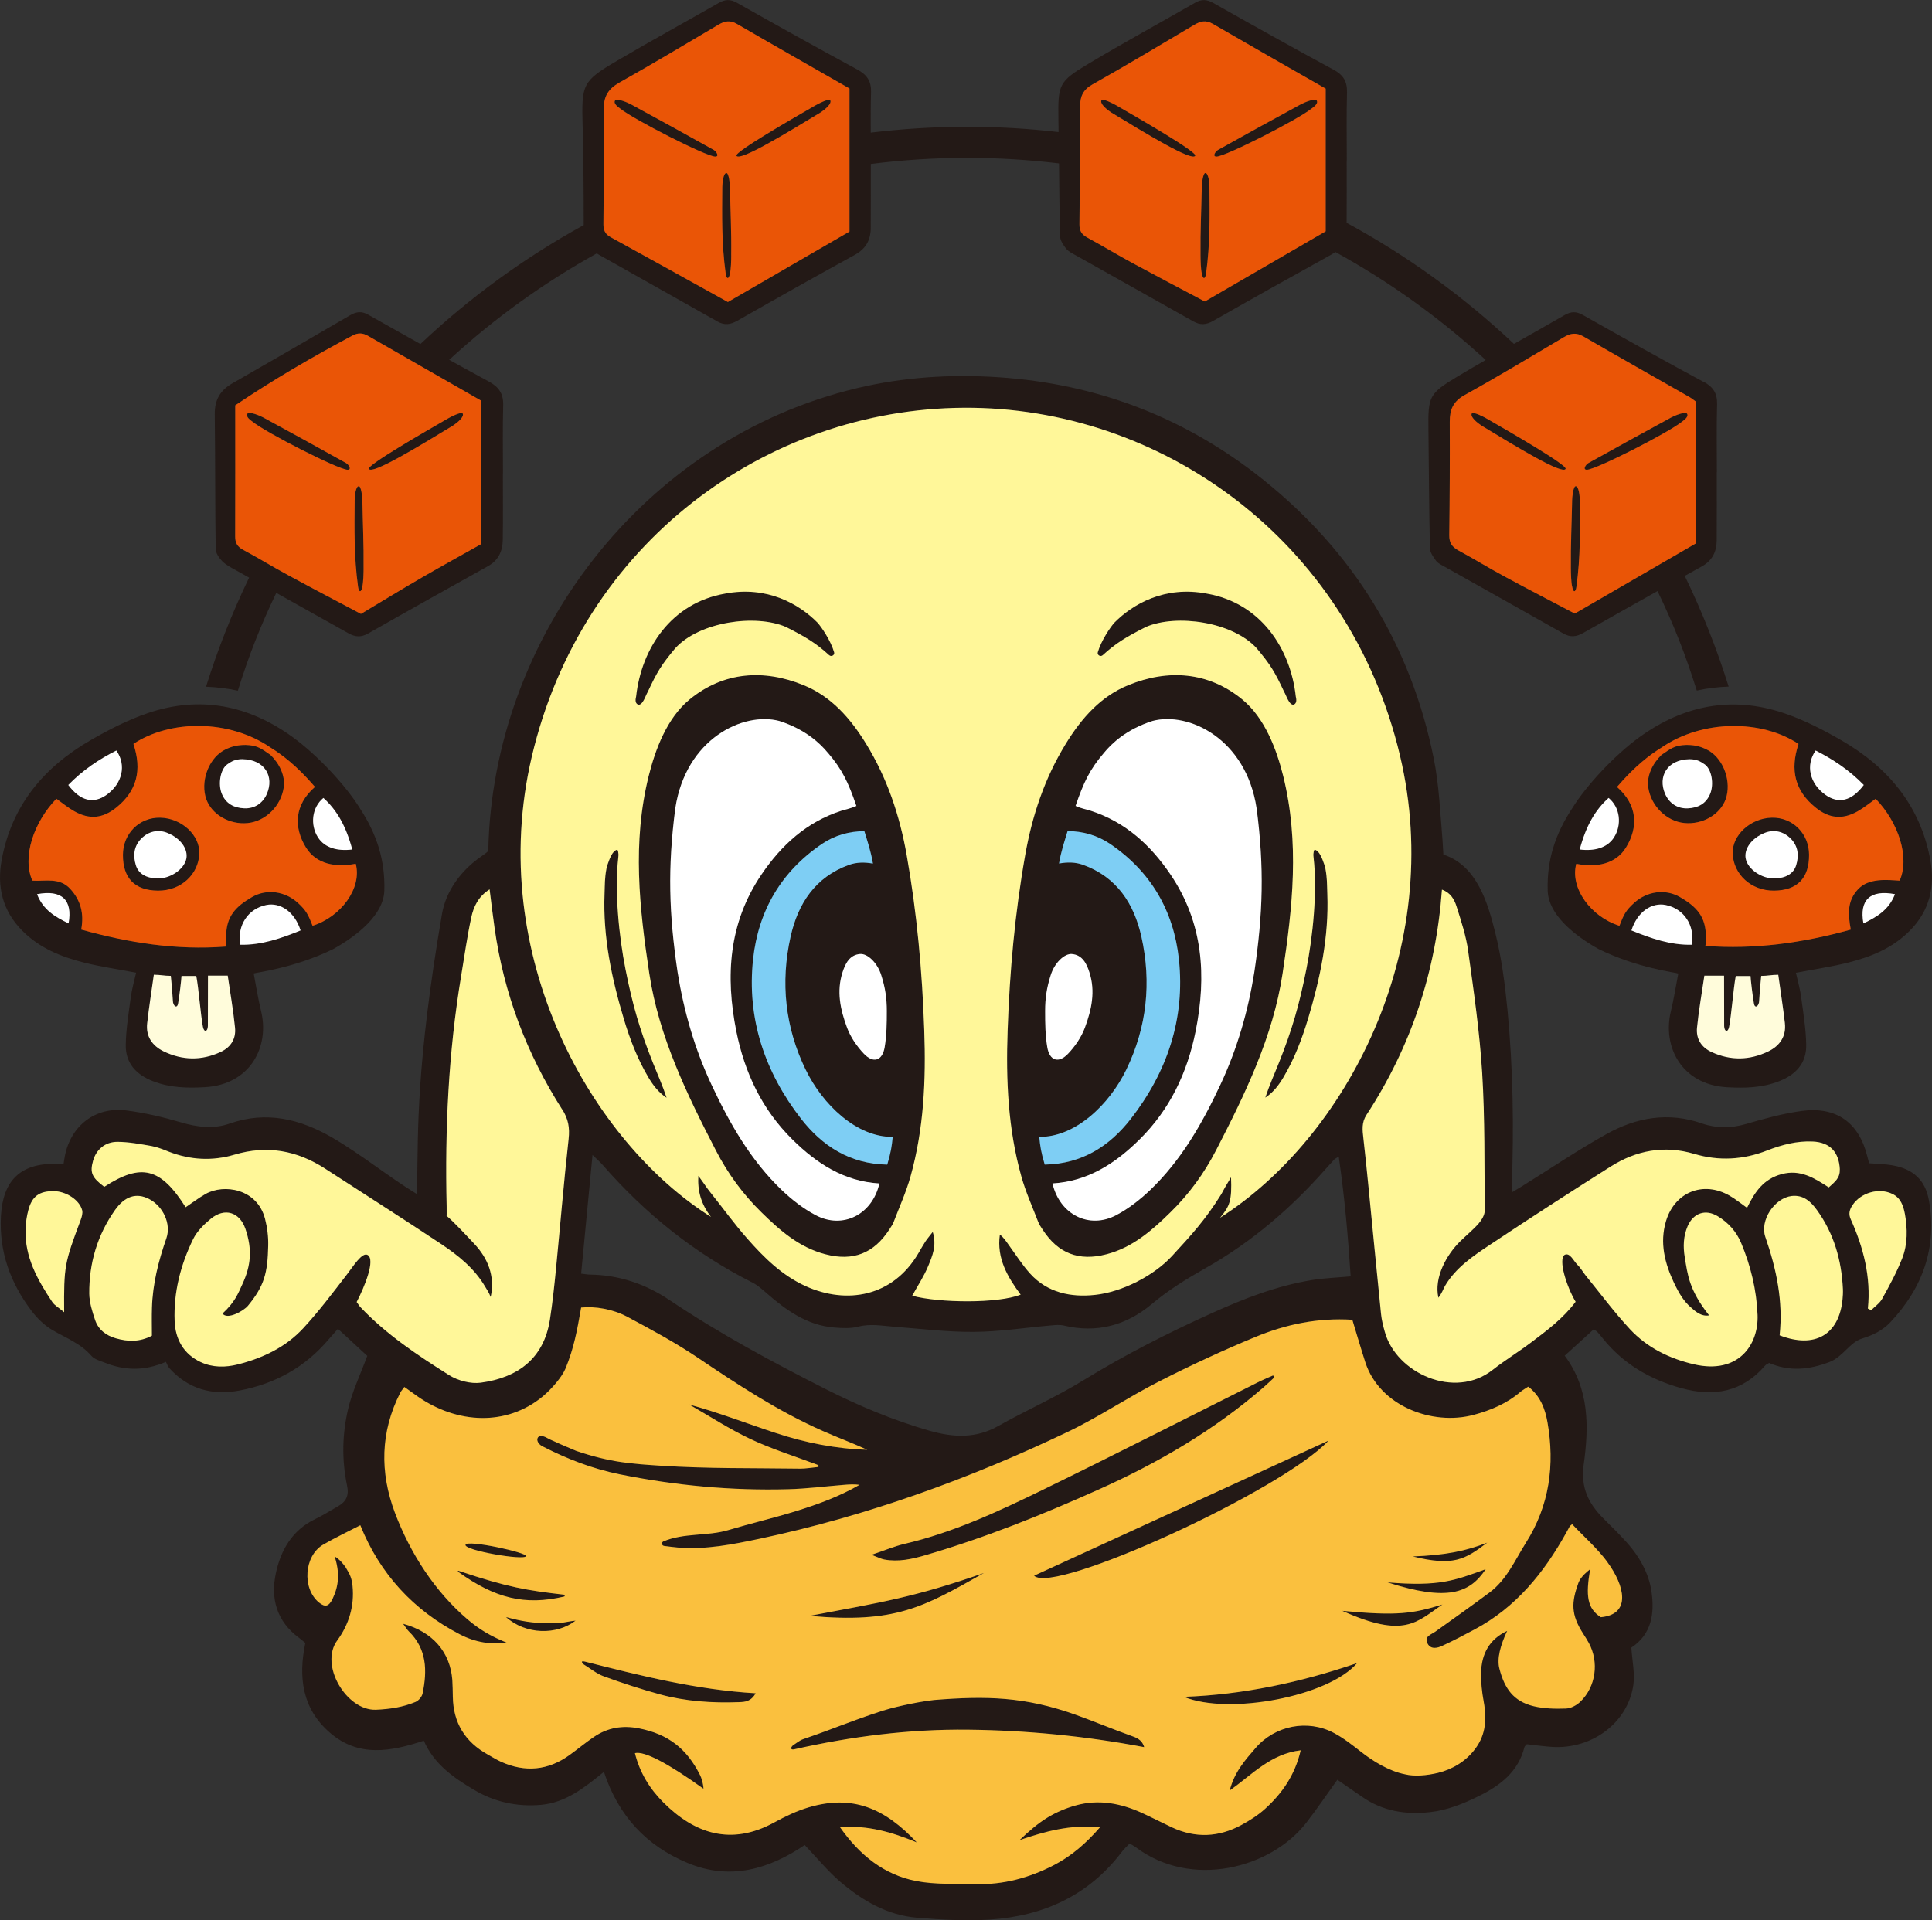 <?xml version="1.0" encoding="UTF-8"?><svg id="uuid-3f540b91-3ca8-4be2-b196-fa1c8db5e656" xmlns="http://www.w3.org/2000/svg" width="622.88" height="619.23" viewBox="0 0 622.88 619.23"><rect x="0" y="0" width="622.88" height="619.23" fill="#333333" stroke="none"/><defs><style>.uuid-f5562765-d9b4-4b0f-b47e-20929d94c129{fill:#fac03e;}.uuid-ee365674-9182-453c-8fb1-7c0a86e70dc3{fill:#ea5506;}.uuid-bd5a5cd1-ad5a-4d18-b2ed-e2e3db06f064{fill:#fff;}.uuid-2561b4ff-e239-451c-8487-61047a49c4d3{fill:#fffcdb;}.uuid-cd1a3307-dd54-4b94-8227-b5c69b6aacf5{fill:#fff799;}.uuid-d894b491-b7c6-49be-930c-e47d0d678d32{fill:#7ecef4;}.uuid-358aeb4b-b630-41fd-b418-4d7d55523f0f{fill:#231916;}</style></defs><g id="uuid-5c641a5a-8f53-4ef0-824f-715da8f20851"><path class="uuid-358aeb4b-b630-41fd-b418-4d7d55523f0f" d="m622.34,277.31c1.58,8.59-.21,16.42-6.7,22.9-5.51,5.53-12.37,8.33-19.68,10.17-5.33,1.35-10.81,2.14-16.95,3.31.63,2.85,1.37,5.33,1.69,7.88.69,5.13,1.55,10.28,1.63,15.45.08,5.86-3.39,9.56-8.77,11.65-5.46,2.14-11.06,2.25-16.82,1.93-14.68-.87-20.81-13.18-18.05-24.48.99-4.05,1.61-8.18,2.39-12.19-.69-.3-13.29-1.76-25.73-7.91-7.78-4.36-16.16-11.09-16.37-18.79-.3-9.87,2.4-18.2,7.88-26.54,4.54-7.35,13.61-17.13,21.72-23,14.27-10.3,29.86-13.38,46.63-7.7,6.4,2.17,12.55,5.33,18.43,8.72,15.07,8.69,25.5,21.11,28.7,38.62Zm-9.89,6.68c3.34-7.55-.39-18.77-7.73-26.41-1.93,1.37-3.77,2.91-5.84,4.06-4.92,2.76-9.21,2.27-13.56-1.27-6.53-5.3-8.29-11.95-5.46-20.48-11.78-7.83-30.93-8.01-44.31,1.25-3.6,2.25-8.34,5.78-14.22,12.62,6.7,5.84,6.89,13.05,2.91,19.51-3.34,5.48-9.69,6.52-16.04,5.27-2.11,7.82,4.74,17.14,13.92,19.99,1.35-3.47,1.97-4.9,4.8-7.44,4.1-3.69,9.97-4.56,14.73-1.81,5.31,3.08,8.29,6.27,8.33,12.59,0,.97.12,1.68-.16,3.14,15.93,1.23,31.59-.99,46.88-5.25-.97-5.3-1.04-9.28,2.25-12.9,3.49-3.87,9.59-3.11,13.51-2.88Zm-1.51,4.36c-7.96-1.53-11.55,1.84-10.17,9.43,4.29-2.09,8.19-4.31,10.17-9.43Zm-22.41-32.04c4.21,2.99,8.42,2.04,12.36-3.18-4.67-4.79-9.87-8.28-15.52-11.12-3.32,4.72-1.94,10.66,3.16,14.3Zm-18.4,82.71c3.65-1.78,5.79-4.82,5.31-9.07-.59-5.13-1.4-10.25-2.14-15.63-2.25,0-3.29.36-5.5.36-.25,2.16-.56,5.99-.66,8,0,1.61-1.32,2.78-1.68.94-.39-2.06-1.1-8.05-1.1-8.9h-4.77c-.74,3.85-1.42,12.7-2.14,16.4-.38,1.93-1.55,1.56-1.6-.25,0-3.52-.03-12.39-.03-16.26h-6.35c-.81,5.56-1.81,11.16-2.37,16.78-.33,3.5,1.3,6.27,4.67,7.83,6.17,2.85,12.32,2.7,18.35-.21Zm-24.66-34.37c.99-6.3-2.58-11.6-8.39-12.8-4.66-.97-9.25,2.3-11.11,8.19,6.42,2.6,12.59,4.76,19.5,4.61Zm-25.11-34.62c2.57-4.01,2.02-9.63-1.74-12.72-4.29,3.85-7.27,8.97-9.31,16.62,4.64.58,8.84-.44,11.06-3.9Z"/><path class="uuid-358aeb4b-b630-41fd-b418-4d7d55523f0f" d="m621.88,387.01c2.71,15.2-1.96,28.3-12.47,39.42-2.42,2.57-5.63,4.16-9,5.18-4.05,1.2-6.22,5.94-10.58,7.6-6.47,2.47-12.93,3.16-19.45.3-.49.31-.99.48-1.27.81-7.35,8.59-16.6,10.2-27.02,7.32-10.15-2.81-18.87-7.88-25.5-16.24-.51-.64-1.04-1.27-1.58-1.86-.21-.25-.51-.39-1.17-.89-3.01,2.71-6.09,5.51-9.38,8.52,8.01,10.74,7.82,22.99,6.12,35.16-1.02,7.34,1.56,12.55,6.4,17.36,2.53,2.52,5.08,5.03,7.49,7.7,3.92,4.33,7.04,9.77,7.93,15.57,1.15,7.45.02,14.07-6.45,18.35.28,4.41,1.18,8.34.64,12.06-1.79,12.19-13.33,20.76-26.18,19.96-2.75-.18-5.48-.58-8.16-.87-.35.41-.69.63-.76.9-2.01,8-7.82,12.42-14.76,15.84-4.99,2.45-10.09,4.54-15.66,5.15-7.82.87-15.2-.28-21.8-4.85-2.78-1.91-5.56-3.82-8.11-5.58-3.44,4.77-6.61,9.49-10.1,13.97-11.45,14.64-37,21.26-54.91,7.77-.53-.38-1.1-.67-1.94-1.2-.89.94-1.84,1.76-2.58,2.76-10.68,14.05-25.32,20.65-42.48,21.78-7.75.53-15.61.03-23.4-.59-9.59-.77-17.65-5.48-24.81-11.57-4.05-3.46-7.45-7.65-11.5-11.88-11.42,7.72-23.99,11.55-37.81,5.76-13.15-5.5-22.2-15.01-26.93-29.35-6.27,5.08-12.27,9.91-20.24,10.63-7.68.69-14.96-.87-21.57-4.8-6.6-3.9-12.92-8.26-16.26-15.88-10.63,3.52-20.98,5.43-30.21-2.53-9.05-7.8-10.28-17.98-7.98-28.99-.82-.67-1.42-1.2-2.06-1.66-7.12-5.27-9.21-12.55-7.45-20.78,1.61-7.54,5.3-13.97,12.72-17.52,2.5-1.2,4.84-2.7,7.24-4.06,2.7-1.53,3.72-3.46,2.99-6.81-1.73-8.21-1.55-16.6.38-24.73,1.33-5.61,3.9-10.94,6.15-17.01-2.65-2.45-5.96-5.5-9.46-8.72-1.2,1.37-2.16,2.42-3.08,3.5-7.57,8.92-17.21,14.23-28.65,16.39-8.8,1.66-16.45-.43-22.59-7.17-.54-.59-.81-1.45-1.14-2.07-7.11,3.06-13.46,2.78-19.74.25-1.5-.59-3.32-1.07-4.29-2.19-3.47-4.05-8.31-5.79-12.69-8.39-2.58-1.53-4.89-3.83-6.71-6.25-6.76-8.98-10.38-18.97-9.76-30.47.64-11.34,6.19-16.93,17.62-16.82h2.58c.16-.97.26-1.76.41-2.52,1.93-9.82,9.86-15.96,19.81-14.69,5.92.76,11.83,2.14,17.56,3.83,5.33,1.58,10.58,2.24,15.81.39,11.9-4.16,22.8-1.42,33.17,4.62,9.25,5.4,17.75,12.39,27.17,18.16.1-.76.03-3.16.07-4.18.31-15.6-.38-37.45,8-86.18,1.3-7.54,6.3-14.18,12.62-18.51.05-.03.08-.07.13-.1,2.01-1.35,2.17-1.74,2.17-1.74,1.33-68.78,49.99-132.83,118.91-149.2,14.89-3.55,30.11-4.54,45.54-3.52,32.04,2.12,60.57,13.15,85.46,33.1,28.99,23.25,47.52,53.24,54.89,89.74,1.73,8.57,2.09,17.44,2.83,26.18l.3,4.92c10.88,3.47,14.41,15.89,16.73,25.24,2.04,8.16,3.13,16.63,3.95,25.03,1.79,18.82,2.06,37.73,1.37,56.62-.02.48.1.95.21,1.93,1.25-.76,2.3-1.38,3.32-2.02,8.98-5.58,17.75-11.52,26.98-16.67,9.66-5.4,19.99-7.24,30.87-3.42,4.49,1.56,9.4,1.53,13.95.2,5.94-1.73,11.99-3.41,18.12-4.25,11.22-1.51,18.49,3.75,21.18,14.68.2.76.39,1.51.58,2.19,2.65.21,5.08.25,7.45.66,6.71,1.15,10.65,4.72,11.81,11.27Zm-8.61,18.77c1.79-4.59,1.73-9.56.86-14.4-.48-2.55-1.33-5.07-3.97-6.35-4.34-2.14-10.25-.44-12.93,3.64-.94,1.43-1.32,2.78-.54,4.49,4.1,9.13,6.57,18.63,5.53,28.81.36.18.72.35,1.07.53,1.2-1.22,2.75-2.25,3.54-3.69,2.34-4.25,4.69-8.54,6.45-13.03Zm-19.25,13.31c.12-1.14.18-2.27.13-3.41-.43-9.3-2.9-17.95-8.41-25.54-1.94-2.68-4.36-4.92-8.13-4.48-5.53.67-10.32,7.85-8.47,13.2,3.54,10.23,5.79,20.63,4.61,31.72,11.35,4.39,19.12-.2,20.27-11.5Zm-4.43-36.2c1.91-1.74,3.67-2.98,3.54-5.78-.25-5.56-3.11-8.79-8.74-9.03-5.13-.25-10,1.05-14.73,2.9-7.7,3.01-15.5,3.46-23.43,1.1-9.69-2.88-18.72-1.17-27.08,4.13-13.05,8.28-26.05,16.65-38.9,25.22-5.43,3.6-11.02,7.4-14.41,13.2-.59,1.04-.92,2.27-2.14,3.82-1.46-6.55,2.65-13.87,6.99-18.15,1.97-1.94,4.15-3.69,5.97-5.76.97-1.12,1.97-2.75,1.97-4.15-.12-14.81.1-29.63-.81-44.41-.81-13.13-2.7-26.21-4.51-39.26-.67-4.95-2.29-9.79-3.8-14.58-.69-2.16-1.93-4.33-4.66-5.28-1.93,26.52-9.95,50.64-24.32,72.61-1.61,2.47-1.32,4.87-1.02,7.47.61,5.33,1.15,10.66,1.68,16.01,1.35,13.59,2.63,27.2,4.03,40.81.2,1.93.69,3.85,1.22,5.73,3.65,13.23,22.46,21.92,34.77,12.21,3.97-3.11,8.29-5.74,12.32-8.79,5.17-3.9,10.38-7.77,14.41-13.16-2.83-4.69-5.74-13.71-3.52-15.14,1.69-.82,2.88,2.02,4.11,3.22,1.04,1,1.74,2.34,2.67,3.47,4.72,5.79,9.18,11.81,14.25,17.28,5.56,5.99,12.8,9.53,20.7,11.35,14.22,3.27,20.83-6.22,20.45-15.94-.33-8.11-2.2-15.76-5.28-23.17-1.53-3.67-4.16-6.63-7.6-8.67-3.93-2.35-7.82-1-9.64,3.18-1.4,3.24-1.53,6.6-.95,10.05.94,5.58,1.33,10.51,7.86,18.77-2.44.43-4.25-1.09-5.99-2.67-2.12-1.86-3.64-4.25-5.35-7.85-2.95-6.24-4.67-12.82-2.58-19.86,2.78-9.35,11.96-13.13,20.5-8.24,1.91,1.1,3.64,2.52,5.64,3.93,2.47-5.07,5.31-9.33,11.2-10.88,6.09-1.61,10.6,1.37,15.15,4.29Zm-73.48,138.61c9.95-.92,7.63-10.25,2.14-17.72-3.31-4.49-7.6-8.24-11.44-12.29-.53.46-.69.54-.76.67-.39.71-.77,1.43-1.17,2.14-7.16,12.88-16.19,24.02-29.47,31.11-3.42,1.84-6.88,3.65-10.4,5.28-1.63.77-3.75,1.28-4.8-.69-1.23-2.34,1.14-2.9,2.52-3.88,5.82-4.16,11.67-8.31,17.41-12.57,5.54-4.11,8.21-10.42,11.75-16.04,7.62-12.03,9.38-25.17,6.96-38.95-.76-4.28-2.3-8.46-6.19-11.42-.89.59-1.74,1.04-2.47,1.65-4.43,3.8-9.63,5.99-15.19,7.47-13.25,3.52-30.23-2.83-34.85-16.93-1.05-3.22-3.8-12.46-4.2-13.76-11.16-.69-21.47,1.48-31.29,5.56-10.5,4.34-20.85,9.15-30.97,14.31-10,5.08-19.37,11.45-29.47,16.27-31.77,15.19-64.71,27.12-99.25,34.45-8.8,1.86-17.51,3.62-26.56,2.85-1.45-.12-2.91-.33-4.36-.51-.77-.1-.94-1.15-.23-1.45,6.63-2.83,14.1-1.63,20.91-3.65,7.31-2.19,14.76-3.92,22.05-6.19,6.98-2.19,13.89-4.71,20.29-8.42-1.71-.23-3.32-.13-4.92,0-6.01.48-11.99,1.25-18.02,1.42-18.28.51-36.36-1.18-54.33-4.8-8.72-1.76-16.82-4.87-24.66-8.88-1.58-.67-2.25-2.04-1.86-2.83.51-1.09,2.02-.64,3.19.05.71.41,1.38.67,2.12,1,2.34,1.1,4.52,1.99,7.11,3.09,11.14,3.8,18.15,4.18,27.33,4.79,14.94.97,29.95.72,44.92.94,1.73.02,3.46-.3,5.18-.46,1.04-.07,1.07-.54.05-.9-7.11-2.68-14.43-4.95-21.29-8.19-6.81-3.21-13.18-7.37-19.73-11.12,9.61,2.62,18.74,6.19,28.05,9.23,9.51,3.13,19.28,5.07,29.34,5.36-4.72-2.17-9.58-3.95-14.28-6.04-14.36-6.33-27.4-14.91-40.38-23.66-7.26-4.9-15.02-9.08-22.76-13.21-4.62-2.47-10.35-3.41-14.81-2.95-1.37,7.85-2.39,13.13-4.99,19.55-1.23,3.01-4.8,6.94-7.34,9.07-11.72,9.72-27.63,8.9-40.31.1-1.43-.99-2.83-2.02-4.36-3.11-.58.81-1.02,1.27-1.3,1.83-6.45,12.65-6.65,25.68-1.73,38.75,4.95,13.11,12.88,25.39,23.41,34.37,3.75,3.21,7.34,5.35,12.64,7.52-5.05.66-10.09-.07-15.15-2.7-14.96-7.78-25.77-19.5-32.07-35.18-4.25,2.2-8.19,4.06-11.96,6.25-6.17,3.59-6.86,14.15-1.37,18.66,2.01,1.65,3.21,1.3,4.43-1.27,1.94-4.06,2.34-8.29.61-13.61,1.69,1,2.86,2.52,3.57,3.54,1.48,2.47,1.94,3.42,2.22,6.04.66,6.4-1.22,12.5-4.92,17.52-5.87,7.98,3.03,22.72,12.46,22.36,4.44-.18,8.67-.82,12.72-2.5,1.05-.43,2.11-1.69,2.34-2.83,1.48-7.27,1.38-14.27-4.48-19.96-.58-.56-.99-1.32-1.81-2.42,9.59,2.6,15.2,9.21,15.86,18.16.12,1.78.13,3.57.16,5.36.13,8.41,3.95,14.58,11.27,18.64,1.42.79,2.8,1.66,4.28,2.34,7.78,3.49,15.19,2.81,22.13-2.22,2.63-1.91,5.13-4,7.83-5.82,4.38-2.96,9.13-3.78,14.41-2.76,9.63,1.88,15.57,6.66,19.79,15.1.43.86,1.02,2.62,1.1,4.39q-17.52-12.55-22.1-11.48c1.51,6.19,4.72,11.45,9.15,15.88,10.07,10.07,21.85,14.1,35.79,6.45,3.54-1.94,7.27-3.73,11.14-4.87,14.08-4.16,24.5.3,34.78,11.32-8.11-3.37-15.76-5.54-24.78-4.95,6.45,9.2,14.28,15.35,24.52,17.39,6.3,1.23,12.95.84,19.45,1,8.82.23,17.1-2.04,24.88-6.04,5.63-2.9,10.37-6.93,15.02-12.29-9.59-.94-17.77,1.37-25.96,4.16,2.95-2.81,5.89-5.4,9.2-7.39,2.73-1.65,5.78-2.93,8.85-3.78,7.37-2.09,14.51-.74,21.37,2.37,3.26,1.5,6.43,3.13,9.67,4.66,7.62,3.59,15.17,3.22,22.48-.76,2.7-1.46,5.38-3.16,7.63-5.22,5.46-4.97,9.61-10.84,11.45-18.84-9.61,1.14-15.52,7.7-22.89,12.98,1.5-5.99,5-9.84,8.36-13.74,6.27-7.26,16.8-9.35,25.27-4.82,3.13,1.66,5.97,3.93,8.79,6.12,3.69,2.9,8.98,6.2,14.1,7.19,2.96.74,6.96.43,10.63-.46,4.67-1.14,8.93-3.73,11.85-7.55,2.96-3.85,4.16-8.44,2.88-15.47-.56-3.01-.89-6.12-.84-9.18.12-6.04,2.55-10.83,8.41-13.57-2.19,4.71-3.34,8.9-2.5,12.16,1.68,6.5,4.59,10.5,10.89,12.08,3.39.84,7.04.9,10.56.79,1.6-.05,3.47-1.07,4.66-2.22,5.03-4.87,6.05-12.75,2.73-18.91-.54-1-1.17-1.97-1.78-2.93-4.05-6.25-3.9-10.14-1.53-16.62.84-2.02,3.04-3.67,3.73-4.25-1.48,8.64-.94,12.65,3.44,15.48Zm-122.74-128.82c40.49-25.8,72.86-86.56,57.98-149.07-16.63-69.93-77.48-112.51-140.63-112.12-63.61.39-123.11,43.44-139.3,112.58-15.04,64.24,19.53,124.32,57.79,148.33-3.24-4.16-4.36-8.42-4.08-13.25,2.11,2.83,2.58,3.73,3.95,5.43,3.97,4.95,7.68,10.14,11.88,14.87,5.38,6.1,11.17,11.83,18.79,15.29,13.25,5.96,28.09,3.47,36.36-10.66.74-1.27,1.46-2.55,2.25-3.77.58-.86,1.27-1.65,2.35-3.06,1.37,4.46-.15,7.82-1.45,10.97-1.37,3.34-3.41,6.4-5.17,9.61,8.77,2.35,27.66,2.53,34.96-.36-4.28-5.74-7.78-11.75-6.71-19.35,1.25.92,1.97,2.09,2.78,3.21,2.29,3.14,4.38,6.48,6.98,9.36,5.61,6.2,13.16,7.7,20.95,6.86,8.65-.92,18.89-6.12,24.81-12.54,6.27-6.81,10.68-11.57,15.89-19.94,1.28-2.39.81-1.58,3.13-5.46.3,7.49-.36,9.3-3.52,13.06Zm42.09,18.92c-.84-12.9-1.96-25.63-3.85-38.62-.89.56-1.2.67-1.42.89-.89.95-1.74,1.93-2.62,2.9-11.27,12.8-24.06,23.81-38.96,32.2-6.09,3.44-11.95,7.06-17.34,11.6-8.16,6.84-17.67,9.41-28.28,6.88-1.35-.33-2.85-.15-4.26-.03-8.24.71-16.49,2.02-24.75,2.07-8.57.07-17.18-1.02-25.75-1.66-3.85-.3-7.62-1.04-11.55-.02-2.44.64-5.15.48-7.72.28-8.74-.71-15.45-5.54-21.78-11.06-1.46-1.27-2.95-2.62-4.64-3.47-18.58-9.36-34.44-22.13-48.09-37.73-.89-1.04-1.94-1.94-3.42-3.39-1.27,13.2-2.45,25.6-3.67,38.27,1.33.15,2.11.31,2.9.31,9.38.12,17.93,3.06,25.62,8.23,15.98,10.73,32.86,19.83,49.97,28.51,10.88,5.51,22.1,10.25,33.86,13.61,7.6,2.16,14.87,2.57,22.13-1.53,9.05-5.1,18.64-9.31,27.48-14.76,13.34-8.19,27.23-15.25,41.46-21.67,10.37-4.69,20.99-8.82,32.32-10.65,3.95-.63,8-.77,12.37-1.17Zm-252.14-44.33c.39-3.6-.1-6.47-2.07-9.56-11.44-17.92-18.82-37.42-21.78-58.51-.58-4-1.04-8-1.6-12.44-3.72,2.35-5.18,5.66-5.92,9.1-1.33,6.19-2.2,12.47-3.24,18.71-4.1,24.66-5.28,49.49-4.69,74.45.05,2.47-.02,3.01-.02,3.01,2.25,1.86,6.91,6.88,8.92,9.02,4.28,4.54,6.8,10.3,5.3,17.16-.61-1.53-1.18-2.32-1.81-3.37-3.49-5.92-8.72-10.09-14.28-13.79-12.32-8.19-24.83-16.12-37.23-24.19-9.1-5.91-18.76-7.7-29.32-4.54-7.06,2.09-14.15,1.73-21.08-.95-1.81-.71-3.65-1.48-5.54-1.83-3.67-.64-7.39-1.35-11.07-1.37-4.06,0-6.88,2.55-7.88,6.15-1.05,3.78-.38,5.35,3.62,8.36,11.93-7.73,18.16-6.2,26.24,6.58,2.14-1.43,4.2-3.01,6.43-4.28,5.86-3.31,16.62-1.78,19.17,8.01.72,2.78,1.09,5.76,1.02,8.62-.18,8.82-1.22,12.98-6.55,19.45-1.32,1.58-6.61,4.64-8.19,2.48,4.03-3.69,5.05-6.52,6.4-9.44,2.76-5.97,3.26-11.2.99-17.87-1.86-5.41-6.68-6.91-11.14-3.26-2.22,1.83-4.48,4.05-5.71,6.57-4.03,8.28-6.33,17.11-5.97,26.39.23,5.92,2.9,10.71,8.46,13.29,3.8,1.76,7.95,1.73,11.96.71,8.03-2.04,15.42-5.54,21.06-11.67,5.07-5.48,9.56-11.48,14.12-17.39,1.94-2.52,4.82-7.16,6.58-6.24,2.71,1.42-1.02,10.48-3.49,15.19.48.64.79,1.2,1.22,1.66,8.36,8.84,18.41,15.52,28.6,21.93,2.83,1.78,6.94,2.86,10.22,2.42,11.65-1.58,20.29-7.59,22.26-20.34.86-5.46,1.43-10.97,1.97-16.47,1.37-13.92,2.52-27.87,4.06-41.78Zm-129.69,32.05c1.61-4.66-1.04-10.37-5.64-12.72-4.03-2.06-7.75-.86-10.88,3.55-5.73,8.1-8.41,17.19-8.33,27.02.03,2.83.95,5.74,1.88,8.47,1.05,3.14,3.55,5.02,6.68,5.91,3.85,1.1,7.67,1.25,11.63-.84,0-3.21-.08-6.14.02-9.05.23-7.72,2.11-15.09,4.64-22.34Zm-27.66-5.86c.38-1,.74-2.24.51-3.21-.86-3.32-5.22-6.12-9.18-6.15-4.61-.02-6.96,1.63-8.16,6.1-.56,2.02-.84,4.15-.9,6.25-.28,8.93,3.88,16.29,8.62,23.4.74,1.1,2.07,1.81,3.82,3.29-.1-14.86.1-15.8,5.3-29.68Z"/><path class="uuid-358aeb4b-b630-41fd-b418-4d7d55523f0f" d="m583.25,275.65c.03,7.57-3.82,11.5-11.29,11.57-7.4.07-13.08-5.25-13.34-11.95-.23-5.86,5.64-11.44,12.64-11.58,6.75-.13,11.98,5.17,11.99,11.96Zm-4.16,3.39c.95-3.09.69-6.09-1.71-8.57-2.34-2.39-5.45-3.08-8.44-1.88-4.18,1.66-6.76,5.18-6.1,8.34.69,3.41,5.17,6.45,9.31,6.35,3.59-.08,6.1-1.51,6.94-4.25Z"/><path class="uuid-358aeb4b-b630-41fd-b418-4d7d55523f0f" d="m551.03,242.13c4.85,2.98,7.22,10.14,5.36,15.52-1.74,5-7.47,8.34-13.36,7.77-5.79-.56-10.78-5.56-11.63-11.47-.53-3.73,1.33-7.65,4.26-10.5,2.86-1.96,4.18-3.13,8.05-3.22,3.31,0,5.27.77,7.32,1.91Zm.36,13.79c1.22-3.03.51-7.88-1.86-9.48-1.3-.89-2.45-1.63-4.84-1.63-7.22.12-10.27,5.61-7.86,11.19,1.32,3.04,4,4.8,7.29,4.67,3.36-.15,5.96-1.5,7.27-4.76Z"/><path class="uuid-358aeb4b-b630-41fd-b418-4d7d55523f0f" d="m549.2,123.07c3.11,1.68,4.48,3.72,4.39,7.29-.2,7.31-.07,14.63-.07,21.95h-.03c0,7.32.03,14.64-.02,21.95-.03,3.65-1.4,6.5-4.79,8.39-1.84,1-3.67,2.04-5.51,3.06,5.59,11.52,10.35,23.51,14.15,35.7-3.46.12-6.88.54-10.25,1.27h-.03c-3.59-11.52-7.47-21.37-12.65-32.08-8,4.48-15.99,8.97-23.96,13.51-2.24,1.27-4.13,1.46-6.37.2-12.72-7.19-25.49-14.35-38.24-21.52-.99-.56-2.14-1.05-2.8-1.91-.9-1.2-1.97-2.7-2.01-4.1-.28-12.67-.33-25.36-.48-38.02-.13-10.86.07-11.75,9.31-17.31,3.03-1.83,6.09-3.6,9.15-5.36-14.71-13.54-30.98-25.22-48.46-34.82-.36.26-.76.51-1.17.76-12.8,7.08-25.55,14.22-38.25,21.46-2.25,1.28-4.15,1.4-6.37.15-12.59-7.11-25.22-14.17-37.83-21.26-1.14-.64-2.42-1.23-3.19-2.2-.94-1.17-1.94-2.7-1.96-4.1-.18-7.8-.26-15.6-.33-23.38-9.76-1.17-19.7-1.79-29.57-1.79-10.4,0-20.86.67-31.11,1.97,0,6.89.02,13.79-.02,20.68-.02,3.88-1.6,6.7-5.17,8.65-12.67,6.96-25.27,14.05-37.83,21.21-2.22,1.27-4.13,1.53-6.37.28-12.74-7.21-25.49-14.35-38.24-21.54-.25-.13-.48-.3-.72-.44-17.14,9.49-33.1,20.99-47.58,34.31,4.25,2.34,8.47,4.67,12.74,6.98,3.27,1.76,4.77,3.93,4.67,7.67-.2,7.32-.07,14.64-.07,21.97h-.03c0,7.16.07,14.31-.03,21.46-.05,3.6-1.4,6.58-4.76,8.46-12.92,7.19-25.83,14.4-38.67,21.72-2.32,1.32-4.21,1.12-6.37-.1-7.73-4.34-15.47-8.67-23.22-13-5.05,10.48-8.87,20.21-12.39,31.53h-.03c-3.37-.72-6.8-1.15-10.23-1.27,3.73-11.99,8.41-23.82,13.89-35.18-1.38-.77-2.78-1.56-4.18-2.34-1.55-.87-3.22-1.69-4.46-2.93-1.04-1.04-2.12-2.63-2.14-4-.2-14.48-.12-28.96-.3-43.42-.05-4.57,1.71-7.7,5.66-9.95,12.7-7.26,25.34-14.61,37.98-21.97,2.01-1.17,3.7-1.4,5.87-.16,5.59,3.16,11.19,6.3,16.8,9.43,15.88-14.99,33.57-27.86,52.64-38.34,0-10.66-.07-21.32-.35-31.97-.36-13.51-.15-14.41,11.25-21.11,10.79-6.35,21.77-12.34,32.63-18.56,2.04-1.17,3.72-1.27,5.87-.05,12.87,7.27,25.78,14.48,38.78,21.5,3.11,1.68,4.54,3.69,4.46,7.26-.13,4.38-.12,8.75-.1,13.11,10.27-1.23,20.72-1.89,31.11-1.89,9.84,0,19.71.59,29.45,1.71-.02-1.35-.02-2.7-.05-4.05-.15-11.32.03-12.21,9.77-18.03,11.3-6.76,22.87-13.05,34.27-19.61,2.07-1.2,3.75-1.14,5.86.05,12.88,7.27,25.78,14.5,38.8,21.52,3.14,1.69,4.43,3.78,4.34,7.32-.2,7.31-.07,14.63-.07,21.95h-.03c0,6.7.03,13.41-.02,20.11,19.56,10.61,37.7,23.73,53.94,39.04,5.46-3.09,10.94-6.17,16.37-9.31,2.06-1.18,3.75-1.2,5.87,0,12.87,7.27,25.78,14.5,38.8,21.52Zm-2.55,52.22v-45.89c-.79-.56-1.28-.97-1.84-1.3-11.44-6.53-22.9-13-34.29-19.61-2.32-1.33-4.16-1.07-6.33.23-10.61,6.3-21.19,12.69-31.99,18.67-3.7,2.06-4.8,4.71-4.79,8.59.05,12.19,0,24.4-.16,36.61-.03,2.5.92,3.8,3.01,4.94,5,2.7,9.84,5.69,14.86,8.39,7.68,4.16,15.45,8.16,22.59,11.93,13.39-7.77,26.18-15.17,38.95-22.56Zm-119.24-100.7V28.58c-12.52-7.16-24.53-13.99-36.48-20.93-2.2-1.27-3.95-.79-5.91.36-10.91,6.47-21.77,13-32.81,19.2-3.06,1.71-3.98,3.88-4,7.03-.03,12.69-.07,25.39-.21,38.07-.03,2.07.69,3.27,2.47,4.26,5,2.71,9.87,5.68,14.87,8.37,7.83,4.25,15.73,8.37,23.08,12.27,13.44-7.8,26.34-15.29,38.98-22.62Zm-153.53.07V28.55c-12.36-7.08-24.37-13.89-36.31-20.83-2.17-1.27-3.92-.94-5.91.23-10.63,6.29-21.23,12.64-31.99,18.69-3.54,1.99-5.05,4.41-5.02,8.46.13,12.37,0,24.75-.12,37.1-.02,2.01.53,3.31,2.37,4.31,12.8,7.01,25.55,14.12,37.76,20.88,13.52-7.85,26.31-15.25,39.21-22.72Zm-118.73,100.78v-46.22c-12.49-7.16-24.5-14.02-36.48-20.91-1.71-.97-3.24-1.07-5.03-.12-12.75,6.81-25.24,14.05-37.81,22.51,0,13.94.03,28.09-.02,42.25-.02,1.99.63,3.27,2.45,4.28,5.02,2.7,9.87,5.68,14.87,8.37,7.83,4.26,15.75,8.37,23.23,12.36,6.89-4.13,13.28-8.03,19.74-11.78,6.43-3.73,12.97-7.32,19.04-10.74Z"/><path class="uuid-358aeb4b-b630-41fd-b418-4d7d55523f0f" d="m543.94,133.44c.58,1.05-1.18,2.16-1.66,2.55-4.31,3.5-27.49,15.35-30.64,15.5-1.51,0-.33-1.71.46-2.16,8.88-4.95,17.79-9.86,26.72-14.71,1.15-.63,4.61-2.04,5.12-1.18Z"/><path class="uuid-358aeb4b-b630-41fd-b418-4d7d55523f0f" d="m509.34,161.28c.07,9.31.26,18.13-1.09,27.89-.26,1.96-1.04,1.91-1.33.18-.41-1.46-.44-4.54-.46-6.02-.08-8.24.26-13.89.41-22.15,0-.82.36-4.39,1.15-4.39,1.02,0,1.3,3.34,1.32,4.49Z"/><path class="uuid-358aeb4b-b630-41fd-b418-4d7d55523f0f" d="m479.24,134.94c7.14,4.11,26.19,15.07,25.52,16.27-.97,1.96-15.93-7.17-27.18-14-1.32-.89-3.75-2.83-3.03-3.93.69-.46,3.75,1.12,4.69,1.66Z"/><path class="uuid-358aeb4b-b630-41fd-b418-4d7d55523f0f" d="m455.48,501.9c10.51-.41,17.1-1.73,24.02-4.46-7.26,5.5-10.91,7.68-24.02,4.46Z"/><path class="uuid-358aeb4b-b630-41fd-b418-4d7d55523f0f" d="m479,506.02c-5.15,7.78-12.37,10.45-31.66,4.25,16.93,1.42,21.67-.64,31.66-4.25Z"/><path class="uuid-358aeb4b-b630-41fd-b418-4d7d55523f0f" d="m465.04,517.4c-8.26,5.61-12.16,11.11-32.27,2.04,17.95,1.71,22.71.87,32.27-2.04Z"/><path class="uuid-358aeb4b-b630-41fd-b418-4d7d55523f0f" d="m333.4,508.11c31.66-14.53,63.3-29.04,94.95-43.57-14.96,16.08-88.77,49.89-94.95,43.57Z"/><path class="uuid-358aeb4b-b630-41fd-b418-4d7d55523f0f" d="m427.94,288.28c.53,13.79-2.27,27.1-6.2,40.23-1.96,6.57-4.39,12.9-7.88,18.81-1.53,2.6-3.31,4.95-5.91,6.65,1.27-3.87,2.9-7.5,4.38-11.2,4.31-10.76,6.61-18.86,8.85-30.14,2.12-10.65,3.59-25.21,2.34-36.08-.08-.43-.1-1.1,0-1.56.03-.77.26-1.48,1.48-.26.97,1,2.06,4.08,2.32,5.31.61,3.29.51,5.05.63,8.26Z"/><path class="uuid-358aeb4b-b630-41fd-b418-4d7d55523f0f" d="m424.53,32.45c.58,1.05-1.18,2.16-1.66,2.55-4.31,3.5-27.49,15.35-30.64,15.5-1.51,0-.33-1.71.48-2.16,8.87-4.95,17.77-9.87,26.7-14.71,1.17-.63,4.61-2.06,5.12-1.18Z"/><path class="uuid-358aeb4b-b630-41fd-b418-4d7d55523f0f" d="m417.77,224.62c.2.77.43,2.09-.58,2.58-1.55.53-2.58-3.22-3.14-4-3.06-6.57-4.43-8.8-8.88-14.13-7.8-8.61-25.88-11.11-35.67-6.91-6.48,3.26-9.82,5.31-13.97,9.12-.71.66-1.88-.02-1.6-.94,1.04-3.65,4.05-8.14,5.4-9.59,5.82-5.87,16.12-11.93,29.76-9.31,17.29,2.99,26.97,17.59,28.68,33.19Z"/><path class="uuid-358aeb4b-b630-41fd-b418-4d7d55523f0f" d="m413.72,250.26c5.3,21.44,3.04,42.29-.21,63.74-3.08,20.32-12.11,38.88-21.47,57.01-3.83,7.44-8.75,14.15-14.71,19.97-5.92,5.82-12.19,11.32-20.57,13.49-8.93,2.34-15.61-.25-20.6-7.93-.53-.81-1.1-1.63-1.45-2.53-1.86-4.84-4.01-9.61-5.41-14.59-4.29-15.35-5-31.08-4.43-47.09.66-19.1,2.34-37.81,5.66-56.57,2.25-12.75,6.27-24.81,13.13-35.97,5.08-8.26,11.27-15.24,20.12-18.84,12.72-5.2,25.75-4.41,36.74,4.61,7.29,5.97,11.07,16.14,13.2,24.7Zm-9.35,63.33c2.83-18.99,3.24-33.76.76-52.92-3.41-22.51-21.93-31.25-33.53-28.19-8.56,2.73-13.25,7.35-15.63,10.23-4.62,5.38-6.58,9.53-9.21,17.18,1.83.82,3.34,1.07,4.85,1.55,11.19,3.62,19.32,11.06,25.77,20.58,10.55,15.58,11.65,32.68,8.1,50.5-2.68,13.38-8.29,25.26-18.12,34.95-7.82,7.73-16.65,13.48-28.04,14.15,2.32,10.07,11.83,14.86,20.58,10.22,3.95-2.09,7.65-4.97,10.91-8.08,10.02-9.59,16.77-21.46,22.61-33.89,5.43-11.55,8.95-23.73,10.96-36.28Zm-39.8,47.21c11.68-15.04,17.56-32.27,15.5-51.45-1.69-15.66-9.08-28.33-22.28-37.25-4.06-2.75-8.82-4.06-13.61-4.06-.99,3.29-2.09,6.43-2.76,10.45,2.63-.48,5.22-.49,7.77.43,10.86,3.95,16.4,12.47,18.79,23.17,3.29,14.76,1.76,29.16-4.84,42.8-5.48,11.35-16.5,21.88-28.09,21.74.3,3.16.59,5,1.76,8.95,12.11-.21,20.99-6.07,27.76-14.76Zm-14.81-29.4c2.17-5.82,3.44-11.72,1.45-17.87-.86-2.68-2.22-5.63-5.69-5.89-2.39-.16-5.58,2.86-6.8,6.88-1.3,4.08-1.78,7.45-1.78,11.48s.05,7.86.69,11.68c.74,4.44,3.69,5.3,6.7,2.12,2.27-2.39,4.29-5.33,5.43-8.41Z"/><path class="uuid-358aeb4b-b630-41fd-b418-4d7d55523f0f" d="m381.69,547.18c19.19-.69,37.71-4.67,55.86-10.89-9.15,10.76-41.3,16.88-55.86,10.89Z"/><path class="uuid-358aeb4b-b630-41fd-b418-4d7d55523f0f" d="m410.47,443.52l.39.64c-1.15,1.07-2.29,2.16-3.46,3.18-15.99,13.9-34.11,24.45-53.33,33.04-18.1,8.11-36.49,15.5-55.56,21.08-4.43,1.3-8.84,2.29-13.44,1.43-1-.18-1.96-.71-4.08-1.51,4.26-1.43,7.35-2.76,10.6-3.52,15.65-3.65,30.09-10.38,44.39-17.34,23.53-11.47,46.83-23.38,70.22-35.1,1.4-.69,2.85-1.27,4.26-1.89Z"/><path class="uuid-358aeb4b-b630-41fd-b418-4d7d55523f0f" d="m389.93,60.29c.07,9.31.26,18.13-1.09,27.89-.26,1.96-1.04,1.91-1.33.18-.41-1.46-.44-4.54-.46-6.02-.08-8.24.26-13.89.41-22.15.02-.82.36-4.39,1.15-4.39,1.02,0,1.32,3.34,1.32,4.49Z"/><path class="uuid-358aeb4b-b630-41fd-b418-4d7d55523f0f" d="m359.85,33.94c7.12,4.11,26.18,15.07,25.5,16.27-.97,1.96-15.93-7.17-27.18-14-1.32-.89-3.75-2.83-3.01-3.95.67-.44,3.73,1.14,4.69,1.68Z"/><path class="uuid-358aeb4b-b630-41fd-b418-4d7d55523f0f" d="m364.43,559.64c1.76.64,3.7,1.17,4.48,3.77-18.99-3.59-37.83-5.41-56.78-5.63-18.89-.21-37.55,2.16-56.01,6.32-1.17.3-1.37-.44-.46-1.27,1.09-.67,2.11-1.58,3.29-1.99,11.35-3.9,14.31-5.48,25.72-9.21,2.14-.69,9.66-2.63,16.42-3.42,17.06-1.38,29.37-1.05,45.54,4.69,4.9,1.73,12.92,5,17.8,6.75Z"/><path class="uuid-358aeb4b-b630-41fd-b418-4d7d55523f0f" d="m297.99,332.33c.58,16.01-.13,31.74-4.43,47.09-1.4,4.99-3.55,9.76-5.41,14.59-.35.9-.92,1.73-1.45,2.53-4.99,7.68-11.67,10.27-20.6,7.93-8.37-2.17-14.64-7.67-20.57-13.49-5.96-5.82-10.88-12.54-14.71-19.97-9.36-18.13-18.4-36.69-21.47-57.01-3.26-21.46-5.51-42.3-.21-63.74,2.12-8.56,5.91-18.72,13.2-24.7,10.99-9.02,24.02-9.81,36.74-4.61,8.85,3.6,15.04,10.58,20.12,18.84,6.86,11.16,10.88,23.22,13.13,35.97,3.32,18.76,5,37.47,5.66,56.57Zm-10.18,34.27c-11.58.15-22.61-10.38-28.09-21.74-6.6-13.64-8.13-28.04-4.84-42.8,2.39-10.69,7.93-19.22,18.79-23.17,2.55-.92,5.13-.9,7.77-.43-.67-4.01-1.78-7.16-2.76-10.45-4.79,0-9.54,1.32-13.61,4.06-13.2,8.92-20.58,21.59-22.28,37.25-2.06,19.19,3.82,36.41,15.5,51.45,6.76,8.69,15.65,14.55,27.76,14.76,1.17-3.95,1.46-5.79,1.76-8.95Zm-2.58-28.93c.64-3.82.69-7.65.69-11.68s-.48-7.4-1.78-11.48c-1.22-4.01-4.41-7.04-6.8-6.88-3.47.26-4.84,3.21-5.69,5.89-1.99,6.15-.72,12.04,1.45,17.87,1.14,3.08,3.16,6.02,5.43,8.41,3.01,3.18,5.96,2.32,6.7-2.12Zm-9.12-77.78c-2.63-7.65-4.59-11.8-9.21-17.18-2.39-2.88-7.09-7.5-15.63-10.23-11.6-3.06-30.13,5.68-33.53,28.19-2.48,19.15-2.07,33.93.76,52.92,2.01,12.55,5.53,24.73,10.96,36.28,5.84,12.44,12.59,24.3,22.61,33.89,3.26,3.11,6.96,5.99,10.91,8.08,8.75,4.64,18.26-.15,20.57-10.22-11.37-.67-20.21-6.42-28.02-14.15-9.82-9.69-15.43-21.57-18.12-34.95-3.55-17.82-2.45-34.91,8.1-50.5,6.45-9.53,14.58-16.96,25.77-20.58,1.51-.48,3.03-.72,4.85-1.55Z"/><path class="uuid-358aeb4b-b630-41fd-b418-4d7d55523f0f" d="m261.02,521.07c23.64-4.46,33.63-5.96,56.21-13.82-19.51,11.04-28.5,16.34-56.21,13.82Z"/><path class="uuid-358aeb4b-b630-41fd-b418-4d7d55523f0f" d="m268.93,210.34c.28.92-.89,1.6-1.6.94-4.15-3.8-7.49-5.86-13.97-9.12-9.79-4.2-27.87-1.69-35.67,6.91-4.46,5.33-5.82,7.57-8.88,14.13-.56.77-1.6,4.52-3.14,4-1-.49-.77-1.81-.58-2.58,1.71-15.6,11.39-30.19,28.68-33.19,13.64-2.62,23.94,3.44,29.76,9.31,1.35,1.45,4.36,5.94,5.4,9.59Z"/><path class="uuid-358aeb4b-b630-41fd-b418-4d7d55523f0f" d="m267.65,32.26c.72,1.12-1.69,3.06-3.01,3.95-11.27,6.83-26.23,15.96-27.2,14-.66-1.2,18.38-12.16,25.52-16.27.95-.54,4.01-2.12,4.69-1.68Z"/><path class="uuid-358aeb4b-b630-41fd-b418-4d7d55523f0f" d="m243.64,546.03c-1.51,2.68-3.41,2.8-5.3,2.86-8.64.33-17.24-.23-25.62-2.52-6.09-1.66-12.09-3.64-18.03-5.79-2.34-.84-4.36-2.55-6.53-3.88-.92-.9-.59-1.14.36-.9,17.98,4.54,35.95,9.12,55.12,10.23Z"/><path class="uuid-358aeb4b-b630-41fd-b418-4d7d55523f0f" d="m235.35,60.19c.13,8.26.49,13.9.39,22.15,0,1.48-.05,4.56-.46,6.02-.3,1.73-1.07,1.78-1.33-.18-1.33-9.76-1.15-18.58-1.09-27.89.02-1.15.31-4.49,1.33-4.49.79,0,1.14,3.57,1.15,4.39Z"/><path class="uuid-358aeb4b-b630-41fd-b418-4d7d55523f0f" d="m230.1,48.34c.79.44,1.97,2.16.48,2.16-3.14-.15-26.33-11.99-30.64-15.5-.49-.39-2.24-1.5-1.66-2.55.51-.87,3.95.56,5.12,1.18,8.93,4.84,17.82,9.76,26.7,14.71Z"/><path class="uuid-358aeb4b-b630-41fd-b418-4d7d55523f0f" d="m210.54,342.76c1.48,3.7,3.11,7.34,4.38,11.2-2.6-1.69-4.38-4.05-5.91-6.65-3.49-5.91-5.92-12.24-7.88-18.81-3.93-13.13-6.73-26.44-6.2-40.23.12-3.21.02-4.97.63-8.26.26-1.23,1.35-4.31,2.32-5.31,1.22-1.22,1.45-.51,1.48.26.1.46.08,1.14,0,1.56-1.25,10.88.21,25.44,2.34,36.08,2.24,11.29,4.54,19.38,8.85,30.14Z"/><path class="uuid-358aeb4b-b630-41fd-b418-4d7d55523f0f" d="m181.83,514.24c.33.05.36.54.03.61-12.57,2.95-22.21.63-34.16-8-.16-.12-.03-.38.16-.31,15.99,5.4,22.16,6.32,33.96,7.7Z"/><path class="uuid-358aeb4b-b630-41fd-b418-4d7d55523f0f" d="m175.51,523.42c6.37.2,6.58-.48,10.05-.81-6.01,4.64-15.93,4.61-22.41-1.17,2.99.79,6.91,1.83,12.36,1.97Z"/><path class="uuid-358aeb4b-b630-41fd-b418-4d7d55523f0f" d="m150.1,498.13c.63-1.69,20.02,2.57,19.53,3.69-.71,1.48-20.22-1.91-19.53-3.69Z"/><path class="uuid-358aeb4b-b630-41fd-b418-4d7d55523f0f" d="m149.13,133.27c.72,1.1-1.69,3.04-3.03,3.93-11.25,6.83-26.21,15.96-27.18,14-.67-1.2,18.38-12.16,25.52-16.27.94-.54,4.01-2.12,4.69-1.66Z"/><path class="uuid-358aeb4b-b630-41fd-b418-4d7d55523f0f" d="m116.03,260.67c5.46,8.34,8.16,16.67,7.88,26.54-.23,7.7-8.59,14.43-16.39,18.79-12.42,6.15-25.04,7.62-25.73,7.91.77,4.01,1.4,8.14,2.39,12.19,2.76,11.3-3.37,23.61-18.05,24.48-5.74.33-11.35.21-16.82-1.93-5.38-2.09-8.85-5.79-8.77-11.67.08-5.15.94-10.3,1.63-15.43.33-2.55,1.07-5.03,1.71-7.88-6.15-1.17-11.63-1.96-16.96-3.31-7.31-1.84-14.15-4.64-19.68-10.17-6.48-6.48-8.28-14.31-6.7-22.9,3.19-17.51,13.62-29.93,28.7-38.62,5.87-3.39,12.03-6.55,18.44-8.72,16.75-5.68,32.36-2.6,46.61,7.7,8.11,5.87,17.18,15.65,21.74,23Zm-15.25,37.86c9.16-2.85,16.01-12.18,13.92-19.99-6.37,1.25-12.7.21-16.06-5.27-3.97-6.47-3.78-13.67,2.93-19.51-5.89-6.84-10.61-10.37-14.23-12.62-13.38-9.26-32.51-9.08-44.31-1.25,2.85,8.54,1.07,15.19-5.45,20.48-4.36,3.54-8.65,4.03-13.57,1.27-2.06-1.15-3.92-2.7-5.82-4.06-7.35,7.63-11.09,18.86-7.75,26.41,4.13.3,8.75-1.17,12.26,2.7,3.29,3.64,4.48,7.78,3.5,13.08,15.29,4.26,30.64,6.71,46.55,5.48.08-1.43.16-2.4.18-3.37.02-6.32,3.01-9.51,8.33-12.59,4.76-2.75,10.61-1.88,14.73,1.81,2.81,2.53,3.44,3.97,4.8,7.44Zm1.74-28.5c2.22,3.46,6.42,4.48,11.06,3.9-2.04-7.65-5.02-12.77-9.31-16.62-3.77,3.09-4.31,8.7-1.74,12.72Zm-5.61,30.01c-1.86-5.89-6.45-9.16-11.11-8.19-5.81,1.2-9.36,6.5-8.39,12.8,6.91.15,13.1-2.01,19.5-4.61Zm-25.82,39.19c3.39-1.56,5.02-4.33,4.67-7.83-.56-5.63-1.55-11.22-2.35-16.78h-6.37c0,3.87-.03,12.74-.03,16.26-.05,1.81-1.22,2.17-1.6.25-.72-3.7-1.38-12.55-2.14-16.4h-4.77c0,.86-.71,6.84-1.1,8.9-.36,1.84-1.68.67-1.68-.94-.1-2.01-.41-5.84-.66-8-2.2,0-3.24-.36-5.48-.36-.76,5.38-1.56,10.5-2.14,15.63-.49,4.25,1.65,7.29,5.3,9.07,6.02,2.91,12.18,3.06,18.35.21Zm-36.74-82.93c5.1-3.64,6.48-9.58,3.16-14.3-5.64,2.85-10.84,6.33-15.5,11.12,3.92,5.22,8.14,6.17,12.34,3.18Zm-12.24,41.46c1.38-7.59-2.2-10.96-10.17-9.43,1.97,5.12,5.87,7.34,10.17,9.43Z"/><path class="uuid-358aeb4b-b630-41fd-b418-4d7d55523f0f" d="m116.83,161.18c.13,8.26.48,13.9.39,22.15-.02,1.48-.05,4.56-.46,6.02-.3,1.73-1.07,1.78-1.33-.18-1.33-9.76-1.15-18.58-1.09-27.89.02-1.15.3-4.49,1.33-4.49.79,0,1.14,3.57,1.15,4.39Z"/><path class="uuid-358aeb4b-b630-41fd-b418-4d7d55523f0f" d="m111.58,149.33c.79.44,1.97,2.16.46,2.16-3.13-.15-26.33-11.99-30.62-15.5-.49-.39-2.25-1.5-1.68-2.55.51-.86,3.97.56,5.12,1.18,8.95,4.85,17.84,9.76,26.72,14.71Z"/><path class="uuid-358aeb4b-b630-41fd-b418-4d7d55523f0f" d="m87.22,243.45c2.93,2.85,4.8,6.76,4.26,10.5-.86,5.91-5.82,10.91-11.63,11.47-5.87.58-11.62-2.76-13.36-7.77-1.86-5.38.51-12.54,5.36-15.52,2.06-1.14,4.01-1.91,7.34-1.91,3.87.1,5.17,1.27,8.03,3.22Zm-1.17,12.55c2.4-5.58-.64-11.07-7.86-11.19-2.39,0-3.54.74-4.84,1.63-2.35,1.6-3.08,6.45-1.86,9.48,1.32,3.26,3.93,4.61,7.27,4.76,3.31.13,5.99-1.63,7.29-4.67Z"/><path class="uuid-358aeb4b-b630-41fd-b418-4d7d55523f0f" d="m51.64,263.69c6.98.15,12.85,5.73,12.62,11.58-.25,6.7-5.94,12.01-13.34,11.95-7.47-.07-11.32-4-11.29-11.57.02-6.8,5.25-12.09,12.01-11.96Zm8.42,13.25c.64-3.16-1.93-6.68-6.12-8.34-2.99-1.2-6.1-.51-8.44,1.88-2.4,2.48-2.65,5.48-1.71,8.57.84,2.73,3.36,4.16,6.94,4.25,4.15.1,8.62-2.95,9.33-6.35Z"/><path class="uuid-cd1a3307-dd54-4b94-8227-b5c69b6aacf5" d="m614.13,391.38c.87,4.84.94,9.81-.86,14.4-1.76,4.49-4.11,8.79-6.45,13.03-.79,1.43-2.34,2.47-3.54,3.69-.35-.18-.71-.35-1.07-.53,1.04-10.18-1.43-19.68-5.53-28.81-.77-1.71-.39-3.06.54-4.49,2.68-4.08,8.59-5.78,12.93-3.64,2.63,1.28,3.49,3.8,3.97,6.35Z"/><path class="uuid-ee365674-9182-453c-8fb1-7c0a86e70dc3" d="m604.72,257.58c7.34,7.63,11.07,18.86,7.73,26.41-3.92-.23-10.02-.99-13.51,2.88-3.29,3.62-3.22,7.6-2.25,12.9-15.29,4.26-30.95,6.48-46.88,5.25.28-1.46.16-2.17.16-3.14-.03-6.32-3.01-9.51-8.33-12.59-4.76-2.75-10.63-1.88-14.73,1.81-2.83,2.53-3.46,3.97-4.8,7.44-9.18-2.85-16.03-12.18-13.92-19.99,6.35,1.25,12.7.21,16.04-5.27,3.98-6.47,3.78-13.67-2.91-19.51,5.87-6.84,10.61-10.37,14.22-12.62,13.38-9.26,32.53-9.08,44.31-1.25-2.83,8.54-1.07,15.19,5.46,20.48,4.34,3.54,8.64,4.03,13.56,1.27,2.07-1.15,3.92-2.7,5.84-4.06Zm-32.76,29.63c7.47-.07,11.32-4,11.29-11.57-.02-6.8-5.25-12.09-11.99-11.96-6.99.15-12.87,5.73-12.64,11.58.26,6.7,5.94,12.01,13.34,11.95Zm-15.57-29.57c1.86-5.38-.51-12.54-5.36-15.52-2.06-1.14-4.01-1.91-7.32-1.91-3.87.1-5.18,1.27-8.05,3.22-2.93,2.85-4.79,6.76-4.26,10.5.86,5.91,5.84,10.91,11.63,11.47,5.89.58,11.62-2.76,13.36-7.77Z"/><path class="uuid-bd5a5cd1-ad5a-4d18-b2ed-e2e3db06f064" d="m600.77,297.78c-1.38-7.59,2.2-10.96,10.17-9.43-1.97,5.12-5.87,7.34-10.17,9.43Z"/><path class="uuid-cd1a3307-dd54-4b94-8227-b5c69b6aacf5" d="m594.16,415.69c.05,1.14-.02,2.27-.13,3.41-1.15,11.3-8.92,15.89-20.27,11.5,1.18-11.09-1.07-21.49-4.61-31.72-1.84-5.35,2.95-12.52,8.47-13.2,3.77-.44,6.19,1.79,8.13,4.48,5.51,7.59,7.98,16.24,8.41,25.54Z"/><path class="uuid-bd5a5cd1-ad5a-4d18-b2ed-e2e3db06f064" d="m600.89,253.14c-3.93,5.22-8.14,6.17-12.36,3.18-5.1-3.64-6.48-9.58-3.16-14.3,5.64,2.85,10.84,6.33,15.52,11.12Z"/><path class="uuid-cd1a3307-dd54-4b94-8227-b5c69b6aacf5" d="m593.14,377.12c.13,2.8-1.63,4.03-3.54,5.78-4.56-2.93-9.07-5.91-15.15-4.29-5.89,1.55-8.74,5.81-11.2,10.88-2.01-1.42-3.73-2.83-5.64-3.93-8.54-4.89-17.72-1.1-20.5,8.24-2.09,7.04-.36,13.62,2.58,19.86,1.71,3.6,3.22,5.99,5.35,7.85,1.74,1.58,3.55,3.09,5.99,2.67-6.53-8.26-6.93-13.2-7.86-18.77-.58-3.46-.44-6.81.95-10.05,1.83-4.18,5.71-5.53,9.64-3.18,3.44,2.04,6.07,5,7.6,8.67,3.08,7.4,4.95,15.06,5.28,23.17.38,9.72-6.24,19.22-20.45,15.94-7.9-1.83-15.14-5.36-20.7-11.35-5.07-5.46-9.53-11.48-14.25-17.28-.92-1.14-1.63-2.47-2.67-3.47-1.23-1.2-2.42-4.05-4.11-3.22-2.22,1.43.69,10.45,3.52,15.14-4.03,5.4-9.25,9.26-14.41,13.16-4.03,3.04-8.36,5.68-12.32,8.79-12.31,9.71-31.11,1.02-34.77-12.21-.53-1.88-1.02-3.8-1.22-5.73-1.4-13.61-2.68-27.21-4.03-40.81-.53-5.35-1.07-10.68-1.68-16.01-.3-2.6-.59-5,1.02-7.47,14.36-21.97,22.39-46.09,24.32-72.61,2.73.95,3.97,3.13,4.66,5.28,1.51,4.79,3.13,9.63,3.8,14.58,1.81,13.05,3.7,26.13,4.51,39.26.9,14.78.69,29.6.81,44.41,0,1.4-1,3.03-1.97,4.15-1.83,2.07-4,3.82-5.97,5.76-4.34,4.28-8.46,11.6-6.99,18.15,1.22-1.55,1.55-2.78,2.14-3.82,3.39-5.79,8.98-9.59,14.41-13.2,12.85-8.57,25.85-16.95,38.9-25.22,8.36-5.3,17.39-7.01,27.08-4.13,7.93,2.35,15.73,1.91,23.43-1.1,4.72-1.84,9.59-3.14,14.73-2.9,5.63.25,8.49,3.47,8.74,9.03Z"/><path class="uuid-bd5a5cd1-ad5a-4d18-b2ed-e2e3db06f064" d="m577.37,270.46c2.4,2.48,2.67,5.48,1.71,8.57-.84,2.73-3.36,4.16-6.94,4.25-4.15.1-8.62-2.95-9.31-6.35-.66-3.16,1.93-6.68,6.1-8.34,2.99-1.2,6.1-.51,8.44,1.88Z"/><path class="uuid-2561b4ff-e239-451c-8487-61047a49c4d3" d="m575.45,329.96c.48,4.25-1.66,7.29-5.31,9.07-6.02,2.91-12.18,3.06-18.35.21-3.37-1.56-5-4.33-4.67-7.83.56-5.63,1.56-11.22,2.37-16.78h6.35c0,3.87.03,12.74.03,16.26.05,1.81,1.22,2.17,1.6.25.72-3.7,1.4-12.55,2.14-16.4h4.77c0,.86.71,6.84,1.1,8.9.36,1.84,1.68.67,1.68-.94.1-2.01.41-5.84.66-8,2.2,0,3.24-.36,5.5-.36.74,5.38,1.55,10.5,2.14,15.63Z"/><path class="uuid-bd5a5cd1-ad5a-4d18-b2ed-e2e3db06f064" d="m549.53,246.44c2.37,1.6,3.08,6.45,1.86,9.48-1.32,3.26-3.92,4.61-7.27,4.76-3.29.13-5.97-1.63-7.29-4.67-2.4-5.58.64-11.07,7.86-11.19,2.39,0,3.54.74,4.84,1.63Z"/><path class="uuid-ee365674-9182-453c-8fb1-7c0a86e70dc3" d="m546.65,129.41v45.89c-12.77,7.39-25.55,14.79-38.95,22.56-7.14-3.77-14.91-7.77-22.59-11.93-5.02-2.7-9.86-5.69-14.86-8.39-2.09-1.14-3.04-2.44-3.01-4.94.16-12.21.21-24.42.16-36.61-.02-3.88,1.09-6.53,4.79-8.59,10.79-5.99,21.37-12.37,31.99-18.67,2.17-1.3,4.01-1.56,6.33-.23,11.39,6.61,22.85,13.08,34.29,19.61.56.33,1.05.74,1.84,1.3Zm-4.38,6.58c.48-.39,2.24-1.5,1.66-2.55-.51-.86-3.97.56-5.12,1.18-8.93,4.85-17.84,9.76-26.72,14.71-.79.44-1.97,2.16-.46,2.16,3.14-.15,26.33-11.99,30.64-15.5Zm-34.03,53.18c1.35-9.76,1.15-18.58,1.09-27.89-.02-1.15-.3-4.49-1.32-4.49-.79,0-1.15,3.57-1.15,4.39-.15,8.26-.49,13.9-.41,22.15.02,1.48.05,4.56.46,6.02.3,1.73,1.07,1.78,1.33-.18Zm-3.49-37.96c.67-1.2-18.38-12.16-25.52-16.27-.94-.54-4-2.12-4.69-1.66-.72,1.1,1.71,3.04,3.03,3.93,11.25,6.83,26.21,15.96,27.18,14Z"/><path class="uuid-bd5a5cd1-ad5a-4d18-b2ed-e2e3db06f064" d="m537.08,291.85c5.81,1.2,9.38,6.5,8.39,12.8-6.91.15-13.08-2.01-19.5-4.61,1.86-5.89,6.45-9.16,11.11-8.19Z"/><path class="uuid-bd5a5cd1-ad5a-4d18-b2ed-e2e3db06f064" d="m518.62,257.32c3.77,3.09,4.31,8.7,1.74,12.72-2.22,3.46-6.42,4.48-11.06,3.9,2.04-7.65,5.02-12.77,9.31-16.62Z"/><path class="uuid-f5562765-d9b4-4b0f-b47e-20929d94c129" d="m518.25,503.78c5.5,7.47,7.82,16.8-2.14,17.72-4.38-2.83-4.92-6.84-3.44-15.48-.69.58-2.9,2.22-3.73,4.25-2.37,6.48-2.52,10.37,1.53,16.62.61.95,1.23,1.93,1.78,2.93,3.32,6.15,2.3,14.04-2.73,18.91-1.18,1.15-3.06,2.17-4.66,2.22-3.52.12-7.17.05-10.56-.79-6.3-1.58-9.21-5.58-10.89-12.08-.84-3.26.31-7.45,2.5-12.16-5.86,2.75-8.29,7.54-8.41,13.57-.05,3.06.28,6.17.84,9.18,1.28,7.03.08,11.62-2.88,15.47-2.91,3.82-7.17,6.42-11.85,7.55-3.67.89-7.67,1.2-10.63.46-5.12-.99-10.42-4.29-14.1-7.19-2.81-2.19-5.66-4.46-8.79-6.12-8.47-4.52-19-2.44-25.27,4.82-3.36,3.9-6.86,7.75-8.36,13.74,7.37-5.28,13.28-11.85,22.89-12.98-1.84,8-5.99,13.87-11.45,18.84-2.25,2.06-4.94,3.75-7.63,5.22-7.31,3.98-14.86,4.34-22.48.76-3.24-1.53-6.42-3.16-9.67-4.66-6.86-3.11-14-4.46-21.37-2.37-3.08.86-6.12,2.14-8.85,3.78-3.31,1.99-6.25,4.57-9.2,7.39,8.19-2.8,16.37-5.1,25.96-4.16-4.66,5.36-9.4,9.4-15.02,12.29-7.78,4-16.06,6.27-24.88,6.04-6.5-.16-13.15.23-19.45-1-10.23-2.04-18.07-8.19-24.52-17.39,9.02-.59,16.67,1.58,24.78,4.95-10.28-11.02-20.7-15.48-34.78-11.32-3.87,1.14-7.6,2.93-11.14,4.87-13.94,7.65-25.72,3.62-35.79-6.45-4.43-4.43-7.63-9.69-9.15-15.88q4.57-1.07,22.1,11.48c-.08-1.78-.67-3.54-1.1-4.39-4.23-8.44-10.17-13.23-19.79-15.1-5.28-1.02-10.04-.2-14.41,2.76-2.7,1.83-5.2,3.92-7.83,5.82-6.94,5.03-14.35,5.71-22.13,2.22-1.48-.67-2.86-1.55-4.28-2.34-7.32-4.06-11.14-10.23-11.27-18.64-.03-1.79-.05-3.59-.16-5.36-.66-8.95-6.27-15.57-15.86-18.16.82,1.1,1.23,1.86,1.81,2.42,5.86,5.69,5.96,12.69,4.48,19.96-.23,1.14-1.28,2.4-2.34,2.83-4.05,1.68-8.28,2.32-12.72,2.5-9.43.36-18.33-14.38-12.46-22.36,3.7-5.02,5.58-11.12,4.92-17.52-.28-2.62-.74-3.57-2.22-6.04-.71-1.02-1.88-2.53-3.57-3.54,1.73,5.31,1.33,9.54-.61,13.61-1.22,2.57-2.42,2.91-4.43,1.27-5.5-4.51-4.8-15.07,1.37-18.66,3.77-2.19,7.72-4.05,11.96-6.25,6.3,15.68,17.11,27.4,32.07,35.18,5.07,2.63,10.1,3.36,15.15,2.7-5.3-2.17-8.88-4.31-12.64-7.52-10.53-8.98-18.46-21.26-23.41-34.37-4.92-13.06-4.72-26.1,1.73-38.75.28-.56.72-1.02,1.3-1.83,1.53,1.09,2.93,2.12,4.36,3.11,12.69,8.8,28.6,9.63,40.31-.1,2.53-2.12,6.1-6.05,7.34-9.07,2.6-6.42,3.62-11.7,4.99-19.55,4.46-.46,10.18.48,14.81,2.95,7.73,4.13,15.5,8.31,22.76,13.21,12.98,8.75,26.01,17.33,40.38,23.66,4.71,2.09,9.56,3.87,14.28,6.04-10.05-.3-19.83-2.24-29.34-5.36-9.31-3.04-18.44-6.61-28.05-9.23,6.55,3.75,12.92,7.91,19.73,11.12,6.86,3.24,14.18,5.51,21.29,8.19,1.02.36.99.84-.05.9-1.73.16-3.46.48-5.18.46-14.97-.21-29.98.03-44.92-.94-9.18-.61-16.19-.99-27.33-4.79-2.58-1.1-4.77-1.99-7.11-3.09-.74-.33-1.42-.59-2.12-1-1.17-.69-2.68-1.14-3.19-.05-.39.79.28,2.16,1.86,2.83,7.85,4.01,15.94,7.12,24.66,8.88,17.97,3.62,36.05,5.31,54.33,4.8,6.02-.16,12.01-.94,18.02-1.42,1.6-.13,3.21-.23,4.92,0-6.4,3.72-13.31,6.24-20.29,8.42-7.29,2.27-14.74,4-22.05,6.19-6.81,2.02-14.28.82-20.91,3.65-.71.3-.54,1.35.23,1.45,1.45.18,2.91.39,4.36.51,9.05.77,17.75-.99,26.56-2.85,34.54-7.34,67.48-19.27,99.25-34.45,10.1-4.82,19.46-11.19,29.47-16.27,10.12-5.17,20.47-9.97,30.97-14.31,9.82-4.08,20.14-6.25,31.29-5.56.39,1.3,3.14,10.53,4.2,13.76,4.62,14.1,21.6,20.45,34.85,16.93,5.56-1.48,10.76-3.67,15.19-7.47.72-.61,1.58-1.05,2.47-1.65,3.88,2.96,5.43,7.14,6.19,11.42,2.42,13.77.66,26.92-6.96,38.95-3.54,5.63-6.2,11.93-11.75,16.04-5.74,4.26-11.58,8.41-17.41,12.57-1.38.99-3.75,1.55-2.52,3.88,1.05,1.97,3.18,1.46,4.8.69,3.52-1.63,6.98-3.44,10.4-5.28,13.28-7.09,22.31-18.23,29.47-31.11.39-.71.77-1.43,1.17-2.14.07-.13.23-.21.76-.67,3.83,4.05,8.13,7.8,11.44,12.29Zm-38.75-6.33c-6.93,2.73-13.51,4.05-24.02,4.46,13.11,3.22,16.77,1.04,24.02-4.46Zm-32.17,12.82c19.28,6.2,26.51,3.54,31.66-4.25-9.99,3.6-14.73,5.66-31.66,4.25Zm-14.56,9.18c20.11,9.07,24.01,3.57,32.27-2.04-9.56,2.91-14.31,3.75-32.27,2.04Zm-4.43-54.91c-31.66,14.53-63.3,29.04-94.95,43.57,6.19,6.32,80-27.49,94.95-43.57Zm9.2,71.75c-18.15,6.22-36.68,10.2-55.86,10.89,14.56,5.99,46.71-.13,55.86-10.89Zm-26.69-92.12l-.39-.64c-1.42.63-2.86,1.2-4.26,1.89-23.4,11.72-46.7,23.63-70.22,35.1-14.3,6.96-28.74,13.69-44.39,17.34-3.24.76-6.33,2.09-10.6,3.52,2.12.81,3.08,1.33,4.08,1.51,4.61.86,9.02-.13,13.44-1.43,19.07-5.58,37.47-12.97,55.56-21.08,19.22-8.59,37.33-19.14,53.33-33.04,1.17-1.02,2.3-2.11,3.46-3.18Zm-41.96,119.24c-.77-2.6-2.71-3.13-4.48-3.77-4.89-1.74-12.9-5.02-17.8-6.75-16.17-5.74-28.48-6.07-45.54-4.69-6.76.79-14.28,2.73-16.42,3.42-11.4,3.73-14.36,5.31-25.72,9.21-1.18.41-2.2,1.32-3.29,1.99-.9.82-.71,1.56.46,1.27,18.46-4.16,37.12-6.53,56.01-6.32,18.95.21,37.79,2.04,56.78,5.63Zm-51.68-56.16c-22.57,7.86-32.56,9.36-56.21,13.82,27.71,2.52,36.69-2.78,56.21-13.82Zm-78.88,41.64c1.89-.07,3.78-.18,5.3-2.86-19.17-1.12-37.14-5.69-55.12-10.23-.95-.23-1.28,0-.36.9,2.17,1.33,4.2,3.04,6.53,3.88,5.94,2.16,11.95,4.13,18.03,5.79,8.37,2.29,16.98,2.85,25.62,2.52Zm-56.49-34.04c.33-.07.3-.56-.03-.61-11.8-1.38-17.97-2.3-33.96-7.7-.2-.07-.33.2-.16.31,11.95,8.62,21.59,10.94,34.16,8Zm3.7,7.77c-3.47.33-3.69,1-10.05.81-5.45-.15-9.36-1.18-12.36-1.97,6.48,5.78,16.4,5.81,22.41,1.17Zm-15.93-20.8c.49-1.12-18.91-5.38-19.53-3.69-.69,1.78,18.82,5.17,19.53,3.69Z"/><path class="uuid-cd1a3307-dd54-4b94-8227-b5c69b6aacf5" d="m451.35,243.61c14.87,62.51-17.49,123.27-57.98,149.07,3.16-3.77,3.82-5.58,3.52-13.06-2.32,3.88-1.84,3.08-3.13,5.46-5.22,8.37-9.63,13.13-15.89,19.94-5.92,6.42-16.16,11.62-24.81,12.54-7.78.84-15.33-.66-20.95-6.86-2.6-2.88-4.69-6.22-6.98-9.36-.81-1.12-1.53-2.29-2.78-3.21-1.07,7.6,2.44,13.61,6.71,19.35-7.31,2.9-26.19,2.71-34.96.36,1.76-3.21,3.8-6.27,5.17-9.61,1.3-3.16,2.81-6.52,1.45-10.97-1.09,1.42-1.78,2.2-2.35,3.06-.79,1.22-1.51,2.5-2.25,3.77-8.28,14.13-23.12,16.62-36.36,10.66-7.62-3.46-13.41-9.18-18.79-15.29-4.2-4.74-7.91-9.92-11.88-14.87-1.37-1.69-1.84-2.6-3.95-5.43-.28,4.82.84,9.08,4.08,13.25-38.25-24.01-72.82-84.09-57.79-148.33,16.19-69.14,75.69-112.18,139.3-112.58,63.15-.39,124,42.19,140.63,112.12Zm-29.62,84.9c3.93-13.13,6.73-26.44,6.2-40.23-.12-3.21-.02-4.97-.63-8.26-.26-1.23-1.35-4.31-2.32-5.31-1.22-1.22-1.45-.51-1.48.26-.1.46-.08,1.14,0,1.56,1.25,10.88-.21,25.44-2.34,36.08-2.24,11.29-4.54,19.38-8.85,30.14-1.48,3.7-3.11,7.34-4.38,11.2,2.6-1.69,4.38-4.05,5.91-6.65,3.49-5.91,5.92-12.24,7.88-18.81Zm-4.54-101.31c1-.49.77-1.81.58-2.58-1.71-15.6-11.39-30.19-28.68-33.19-13.64-2.62-23.94,3.44-29.76,9.31-1.35,1.45-4.36,5.94-5.4,9.59-.28.92.89,1.6,1.6.94,4.15-3.8,7.49-5.86,13.97-9.12,9.79-4.2,27.87-1.69,35.67,6.91,4.46,5.33,5.82,7.57,8.88,14.13.56.77,1.6,4.52,3.14,4Zm-3.69,86.79c3.26-21.46,5.51-42.3.21-63.74-2.12-8.56-5.91-18.72-13.2-24.7-10.99-9.02-24.02-9.81-36.74-4.61-8.85,3.6-15.04,10.58-20.12,18.84-6.86,11.16-10.88,23.22-13.13,35.97-3.32,18.76-5,37.47-5.66,56.57-.58,16.01.13,31.74,4.43,47.09,1.4,4.99,3.55,9.76,5.41,14.59.35.9.92,1.73,1.45,2.53,4.99,7.68,11.67,10.27,20.6,7.93,8.37-2.17,14.64-7.67,20.57-13.49,5.96-5.82,10.88-12.54,14.71-19.97,9.36-18.13,18.4-36.69,21.47-57.01Zm-119.95,65.42c4.29-15.35,5-31.08,4.43-47.09-.66-19.1-2.34-37.81-5.66-56.57-2.25-12.75-6.27-24.81-13.13-35.97-5.08-8.26-11.27-15.24-20.12-18.84-12.72-5.2-25.75-4.41-36.74,4.61-7.29,5.97-11.07,16.14-13.2,24.7-5.3,21.44-3.04,42.29.21,63.74,3.08,20.32,12.11,38.88,21.47,57.01,3.83,7.44,8.75,14.15,14.71,19.97,5.92,5.82,12.19,11.32,20.57,13.49,8.93,2.34,15.61-.25,20.6-7.93.53-.81,1.1-1.63,1.45-2.53,1.86-4.84,4.01-9.61,5.41-14.59Zm-26.23-168.14c.71.66,1.88-.02,1.6-.94-1.04-3.65-4.05-8.14-5.4-9.59-5.82-5.87-16.12-11.93-29.76-9.31-17.29,2.99-26.97,17.59-28.68,33.19-.2.77-.43,2.09.58,2.58,1.55.53,2.58-3.22,3.14-4,3.06-6.57,4.43-8.8,8.88-14.13,7.8-8.61,25.88-11.11,35.67-6.91,6.48,3.26,9.82,5.31,13.97,9.12Zm-52.42,142.69c-1.27-3.87-2.9-7.5-4.38-11.2-4.31-10.76-6.61-18.86-8.85-30.14-2.12-10.65-3.59-25.21-2.34-36.08.08-.43.1-1.1,0-1.56-.03-.77-.26-1.48-1.48-.26-.97,1-2.06,4.08-2.32,5.31-.61,3.29-.51,5.05-.63,8.26-.53,13.79,2.27,27.1,6.2,40.23,1.96,6.57,4.39,12.9,7.88,18.81,1.53,2.6,3.31,4.95,5.91,6.65Z"/><path class="uuid-ee365674-9182-453c-8fb1-7c0a86e70dc3" d="m427.41,28.58v46.02c-12.64,7.34-25.54,14.82-38.98,22.62-7.35-3.9-15.25-8.03-23.08-12.27-5-2.7-9.87-5.66-14.87-8.37-1.78-.99-2.5-2.19-2.47-4.26.15-12.69.18-25.39.21-38.07.02-3.14.94-5.31,4-7.03,11.04-6.2,21.9-12.74,32.81-19.2,1.96-1.15,3.7-1.63,5.91-.36,11.95,6.94,23.96,13.77,36.48,20.93Zm-4.54,6.42c.48-.39,2.24-1.5,1.66-2.55-.51-.87-3.95.56-5.12,1.18-8.93,4.84-17.84,9.76-26.7,14.71-.81.44-1.99,2.16-.48,2.16,3.14-.15,26.33-11.99,30.64-15.5Zm-34.03,53.18c1.35-9.76,1.15-18.58,1.09-27.89,0-1.15-.3-4.49-1.32-4.49-.79,0-1.14,3.57-1.15,4.39-.15,8.26-.49,13.9-.41,22.15.02,1.48.05,4.56.46,6.02.3,1.73,1.07,1.78,1.33-.18Zm-3.49-37.96c.67-1.2-18.38-12.16-25.5-16.27-.95-.54-4.01-2.12-4.69-1.68-.74,1.12,1.69,3.06,3.01,3.95,11.25,6.83,26.21,15.96,27.18,14Z"/><path class="uuid-bd5a5cd1-ad5a-4d18-b2ed-e2e3db06f064" d="m405.14,260.67c2.48,19.15,2.07,33.93-.76,52.92-2.01,12.55-5.53,24.73-10.96,36.28-5.84,12.44-12.59,24.3-22.61,33.89-3.26,3.11-6.96,5.99-10.91,8.08-8.75,4.64-18.26-.15-20.58-10.22,11.39-.67,20.22-6.42,28.04-14.15,9.82-9.69,15.43-21.57,18.12-34.95,3.55-17.82,2.45-34.91-8.1-50.5-6.45-9.53-14.58-16.96-25.77-20.58-1.51-.48-3.03-.72-4.85-1.55,2.63-7.65,4.59-11.8,9.21-17.18,2.39-2.88,7.08-7.5,15.63-10.23,11.6-3.06,30.13,5.68,33.53,28.19Z"/><path class="uuid-d894b491-b7c6-49be-930c-e47d0d678d32" d="m380.08,309.34c2.06,19.19-3.82,36.41-15.5,51.45-6.76,8.69-15.65,14.55-27.76,14.76-1.17-3.95-1.46-5.79-1.76-8.95,11.58.15,22.61-10.38,28.09-21.74,6.6-13.64,8.13-28.04,4.84-42.8-2.39-10.69-7.93-19.22-18.79-23.17-2.55-.92-5.13-.9-7.77-.43.67-4.01,1.78-7.16,2.76-10.45,4.79,0,9.54,1.32,13.61,4.06,13.2,8.92,20.58,21.59,22.28,37.25Z"/><path class="uuid-bd5a5cd1-ad5a-4d18-b2ed-e2e3db06f064" d="m351.22,313.52c1.99,6.15.72,12.04-1.45,17.87-1.14,3.08-3.16,6.02-5.43,8.41-3.01,3.18-5.96,2.32-6.7-2.12-.64-3.82-.69-7.65-.69-11.68s.48-7.4,1.78-11.48c1.22-4.01,4.41-7.04,6.8-6.88,3.47.26,4.84,3.21,5.69,5.89Z"/><path class="uuid-d894b491-b7c6-49be-930c-e47d0d678d32" d="m259.72,344.87c5.48,11.35,16.5,21.88,28.09,21.74-.3,3.16-.59,5-1.76,8.95-12.11-.21-20.99-6.07-27.76-14.76-11.68-15.04-17.56-32.27-15.5-51.45,1.69-15.66,9.08-28.33,22.28-37.25,4.06-2.75,8.82-4.06,13.61-4.06.99,3.29,2.09,6.43,2.76,10.45-2.63-.48-5.22-.49-7.77.43-10.86,3.95-16.4,12.47-18.79,23.17-3.29,14.76-1.76,29.16,4.84,42.8Z"/><path class="uuid-bd5a5cd1-ad5a-4d18-b2ed-e2e3db06f064" d="m285.91,326c0,4.03-.05,7.86-.69,11.68-.74,4.44-3.69,5.3-6.7,2.12-2.27-2.39-4.29-5.33-5.43-8.41-2.17-5.82-3.44-11.72-1.45-17.87.86-2.68,2.22-5.63,5.69-5.89,2.39-.16,5.58,2.86,6.8,6.88,1.3,4.08,1.78,7.45,1.78,11.48Z"/><path class="uuid-ee365674-9182-453c-8fb1-7c0a86e70dc3" d="m273.88,28.55v46.12c-12.9,7.47-25.68,14.87-39.21,22.72-12.21-6.76-24.96-13.87-37.76-20.88-1.84-1-2.39-2.3-2.37-4.31.12-12.36.25-24.73.12-37.1-.03-4.05,1.48-6.47,5.02-8.46,10.76-6.05,21.36-12.41,31.99-18.69,1.99-1.17,3.73-1.5,5.91-.23,11.95,6.94,23.96,13.76,36.31,20.83Zm-9.25,7.67c1.32-.89,3.73-2.83,3.01-3.95-.67-.44-3.73,1.14-4.69,1.68-7.14,4.11-26.18,15.07-25.52,16.27.97,1.96,15.93-7.17,27.2-14Zm-28.89,46.12c.1-8.24-.26-13.89-.39-22.15-.02-.82-.36-4.39-1.15-4.39-1.02,0-1.32,3.34-1.33,4.49-.07,9.31-.25,18.13,1.09,27.89.26,1.96,1.04,1.91,1.33.18.41-1.46.46-4.54.46-6.02Zm-5.17-31.84c1.5,0,.31-1.71-.48-2.16-8.88-4.95-17.77-9.87-26.7-14.71-1.17-.63-4.61-2.06-5.12-1.18-.58,1.05,1.17,2.16,1.66,2.55,4.31,3.5,27.49,15.35,30.64,15.5Z"/><path class="uuid-bd5a5cd1-ad5a-4d18-b2ed-e2e3db06f064" d="m266.89,242.72c4.62,5.38,6.58,9.53,9.21,17.18-1.83.82-3.34,1.07-4.85,1.55-11.19,3.62-19.32,11.06-25.77,20.58-10.55,15.58-11.65,32.68-8.1,50.5,2.68,13.38,8.29,25.26,18.12,34.95,7.82,7.73,16.65,13.48,28.02,14.15-2.3,10.07-11.81,14.86-20.57,10.22-3.95-2.09-7.65-4.97-10.91-8.08-10.02-9.59-16.77-21.46-22.61-33.89-5.43-11.55-8.95-23.73-10.96-36.28-2.83-18.99-3.24-33.76-.76-52.92,3.41-22.51,21.93-31.25,33.53-28.19,8.54,2.73,13.25,7.35,15.63,10.23Z"/><path class="uuid-cd1a3307-dd54-4b94-8227-b5c69b6aacf5" d="m181.25,357.72c1.97,3.09,2.47,5.96,2.07,9.56-1.55,13.9-2.7,27.86-4.06,41.78-.54,5.5-1.12,11.01-1.97,16.47-1.97,12.75-10.61,18.76-22.26,20.34-3.27.44-7.39-.64-10.22-2.42-10.18-6.42-20.24-13.1-28.6-21.93-.43-.46-.74-1.02-1.22-1.66,2.47-4.71,6.2-13.77,3.49-15.19-1.76-.92-4.64,3.72-6.58,6.24-4.56,5.91-9.05,11.91-14.12,17.39-5.64,6.12-13.03,9.63-21.06,11.67-4.01,1.02-8.16,1.05-11.96-.71-5.56-2.58-8.23-7.37-8.46-13.29-.36-9.28,1.94-18.12,5.97-26.39,1.23-2.52,3.49-4.74,5.71-6.57,4.46-3.65,9.28-2.16,11.14,3.26,2.27,6.66,1.78,11.9-.99,17.87-1.35,2.93-2.37,5.76-6.4,9.44,1.58,2.16,6.88-.9,8.19-2.48,5.33-6.47,6.37-10.63,6.55-19.45.07-2.86-.3-5.84-1.02-8.62-2.55-9.79-13.31-11.32-19.17-8.01-2.24,1.27-4.29,2.85-6.43,4.28-8.08-12.78-14.31-14.31-26.24-6.58-4-3.01-4.67-4.57-3.62-8.36,1-3.6,3.82-6.15,7.88-6.15,3.69.02,7.4.72,11.07,1.37,1.89.35,3.73,1.12,5.54,1.83,6.93,2.68,14.02,3.04,21.08.95,10.56-3.16,20.22-1.37,29.32,4.54,12.41,8.06,24.91,15.99,37.23,24.19,5.56,3.7,10.79,7.86,14.28,13.79.63,1.05,1.2,1.84,1.81,3.37,1.5-6.86-1.02-12.62-5.3-17.16-2.01-2.14-6.66-7.16-8.92-9.02,0,0,.07-.54.02-3.01-.59-24.96.59-49.79,4.69-74.45,1.04-6.24,1.91-12.52,3.24-18.71.74-3.44,2.2-6.75,5.92-9.1.56,4.44,1.02,8.44,1.6,12.44,2.96,21.09,10.35,40.59,21.78,58.51Z"/><path class="uuid-ee365674-9182-453c-8fb1-7c0a86e70dc3" d="m155.15,129.23v46.22c-6.07,3.42-12.6,7.01-19.04,10.74-6.47,3.75-12.85,7.65-19.74,11.78-7.49-3.98-15.4-8.1-23.23-12.36-5-2.7-9.86-5.68-14.87-8.37-1.83-1-2.47-2.29-2.45-4.28.05-14.17.02-28.32.02-42.25,12.57-8.46,25.06-15.7,37.81-22.51,1.79-.95,3.32-.86,5.03.12,11.98,6.89,23.99,13.76,36.48,20.91Zm-9.05,7.98c1.33-.89,3.75-2.83,3.03-3.93-.67-.46-3.75,1.12-4.69,1.66-7.14,4.11-26.19,15.07-25.52,16.27.97,1.96,15.93-7.17,27.18-14Zm-28.88,46.12c.08-8.24-.26-13.89-.39-22.15-.02-.82-.36-4.39-1.15-4.39-1.04,0-1.32,3.34-1.33,4.49-.07,9.31-.25,18.13,1.09,27.89.26,1.96,1.04,1.91,1.33.18.41-1.46.44-4.54.46-6.02Zm-5.18-31.84c1.51,0,.33-1.71-.46-2.16-8.88-4.95-17.77-9.86-26.72-14.71-1.15-.63-4.61-2.04-5.12-1.18-.58,1.05,1.18,2.16,1.68,2.55,4.29,3.5,27.49,15.35,30.62,15.5Z"/><path class="uuid-ee365674-9182-453c-8fb1-7c0a86e70dc3" d="m114.69,278.54c2.09,7.82-4.76,17.14-13.92,19.99-1.37-3.47-1.99-4.9-4.8-7.44-4.11-3.69-9.97-4.56-14.73-1.81-5.31,3.08-8.31,6.27-8.33,12.59-.02.97-.1,1.94-.18,3.37-15.91,1.23-31.26-1.22-46.55-5.48.97-5.3-.21-9.44-3.5-13.08-3.5-3.87-8.13-2.4-12.26-2.7-3.34-7.55.39-18.77,7.75-26.41,1.91,1.37,3.77,2.91,5.82,4.06,4.92,2.76,9.21,2.27,13.57-1.27,6.52-5.3,8.29-11.95,5.45-20.48,11.8-7.83,30.93-8.01,44.31,1.25,3.62,2.25,8.34,5.78,14.23,12.62-6.71,5.84-6.89,13.05-2.93,19.51,3.36,5.48,9.69,6.52,16.06,5.27Zm-23.22-24.6c.54-3.73-1.33-7.65-4.26-10.5-2.86-1.96-4.16-3.13-8.03-3.22-3.32,0-5.28.77-7.34,1.91-4.85,2.98-7.22,10.14-5.36,15.52,1.74,5,7.49,8.34,13.36,7.77,5.81-.56,10.78-5.56,11.63-11.47Zm-27.21,21.32c.23-5.86-5.64-11.44-12.62-11.58-6.76-.13-11.99,5.17-12.01,11.96-.03,7.57,3.82,11.5,11.29,11.57,7.4.07,13.1-5.25,13.34-11.95Z"/><path class="uuid-bd5a5cd1-ad5a-4d18-b2ed-e2e3db06f064" d="m113.58,273.94c-4.64.58-8.84-.44-11.06-3.9-2.57-4.01-2.02-9.63,1.74-12.72,4.29,3.85,7.27,8.97,9.31,16.62Z"/><path class="uuid-bd5a5cd1-ad5a-4d18-b2ed-e2e3db06f064" d="m85.8,291.85c4.66-.97,9.25,2.3,11.11,8.19-6.4,2.6-12.59,4.76-19.5,4.61-.97-6.3,2.58-11.6,8.39-12.8Z"/><path class="uuid-bd5a5cd1-ad5a-4d18-b2ed-e2e3db06f064" d="m78.18,244.81c7.22.12,10.27,5.61,7.86,11.19-1.3,3.04-3.98,4.8-7.29,4.67-3.34-.15-5.96-1.5-7.27-4.76-1.22-3.03-.49-7.88,1.86-9.48,1.3-.89,2.45-1.63,4.84-1.63Z"/><path class="uuid-2561b4ff-e239-451c-8487-61047a49c4d3" d="m75.77,331.41c.35,3.5-1.28,6.27-4.67,7.83-6.17,2.85-12.32,2.7-18.35-.21-3.65-1.78-5.79-4.82-5.3-9.07.58-5.13,1.38-10.25,2.14-15.63,2.24,0,3.27.36,5.48.36.25,2.16.56,5.99.66,8,0,1.61,1.32,2.78,1.68.94.39-2.06,1.1-8.05,1.1-8.9h4.77c.76,3.85,1.42,12.7,2.14,16.4.38,1.93,1.55,1.56,1.6-.25,0-3.52.03-12.39.03-16.26h6.37c.81,5.56,1.79,11.16,2.35,16.78Z"/><path class="uuid-bd5a5cd1-ad5a-4d18-b2ed-e2e3db06f064" d="m53.95,268.59c4.2,1.66,6.76,5.18,6.12,8.34-.71,3.41-5.18,6.45-9.33,6.35-3.59-.08-6.1-1.51-6.94-4.25-.94-3.09-.69-6.09,1.71-8.57,2.34-2.39,5.45-3.08,8.44-1.88Z"/><path class="uuid-cd1a3307-dd54-4b94-8227-b5c69b6aacf5" d="m47.99,386.61c4.61,2.35,7.26,8.06,5.64,12.72-2.53,7.26-4.41,14.63-4.64,22.34-.1,2.91-.02,5.84-.02,9.05-3.97,2.09-7.78,1.94-11.63.84-3.13-.89-5.63-2.76-6.68-5.91-.92-2.73-1.84-5.64-1.88-8.47-.08-9.82,2.6-18.92,8.33-27.02,3.13-4.41,6.84-5.61,10.88-3.55Z"/><path class="uuid-bd5a5cd1-ad5a-4d18-b2ed-e2e3db06f064" d="m37.51,242.02c3.32,4.72,1.94,10.66-3.16,14.3-4.2,2.99-8.42,2.04-12.34-3.18,4.66-4.79,9.86-8.28,15.5-11.12Z"/><path class="uuid-cd1a3307-dd54-4b94-8227-b5c69b6aacf5" d="m26.49,390.26c.23.97-.13,2.2-.51,3.21-5.2,13.89-5.4,14.82-5.3,29.68-1.74-1.48-3.08-2.19-3.82-3.29-4.74-7.11-8.9-14.46-8.62-23.4.07-2.11.35-4.23.9-6.25,1.2-4.48,3.55-6.12,8.16-6.1,3.97.03,8.33,2.83,9.18,6.15Z"/><path class="uuid-bd5a5cd1-ad5a-4d18-b2ed-e2e3db06f064" d="m11.94,288.35c7.96-1.53,11.55,1.84,10.17,9.43-4.29-2.09-8.19-4.31-10.17-9.43Z"/></g></svg>
